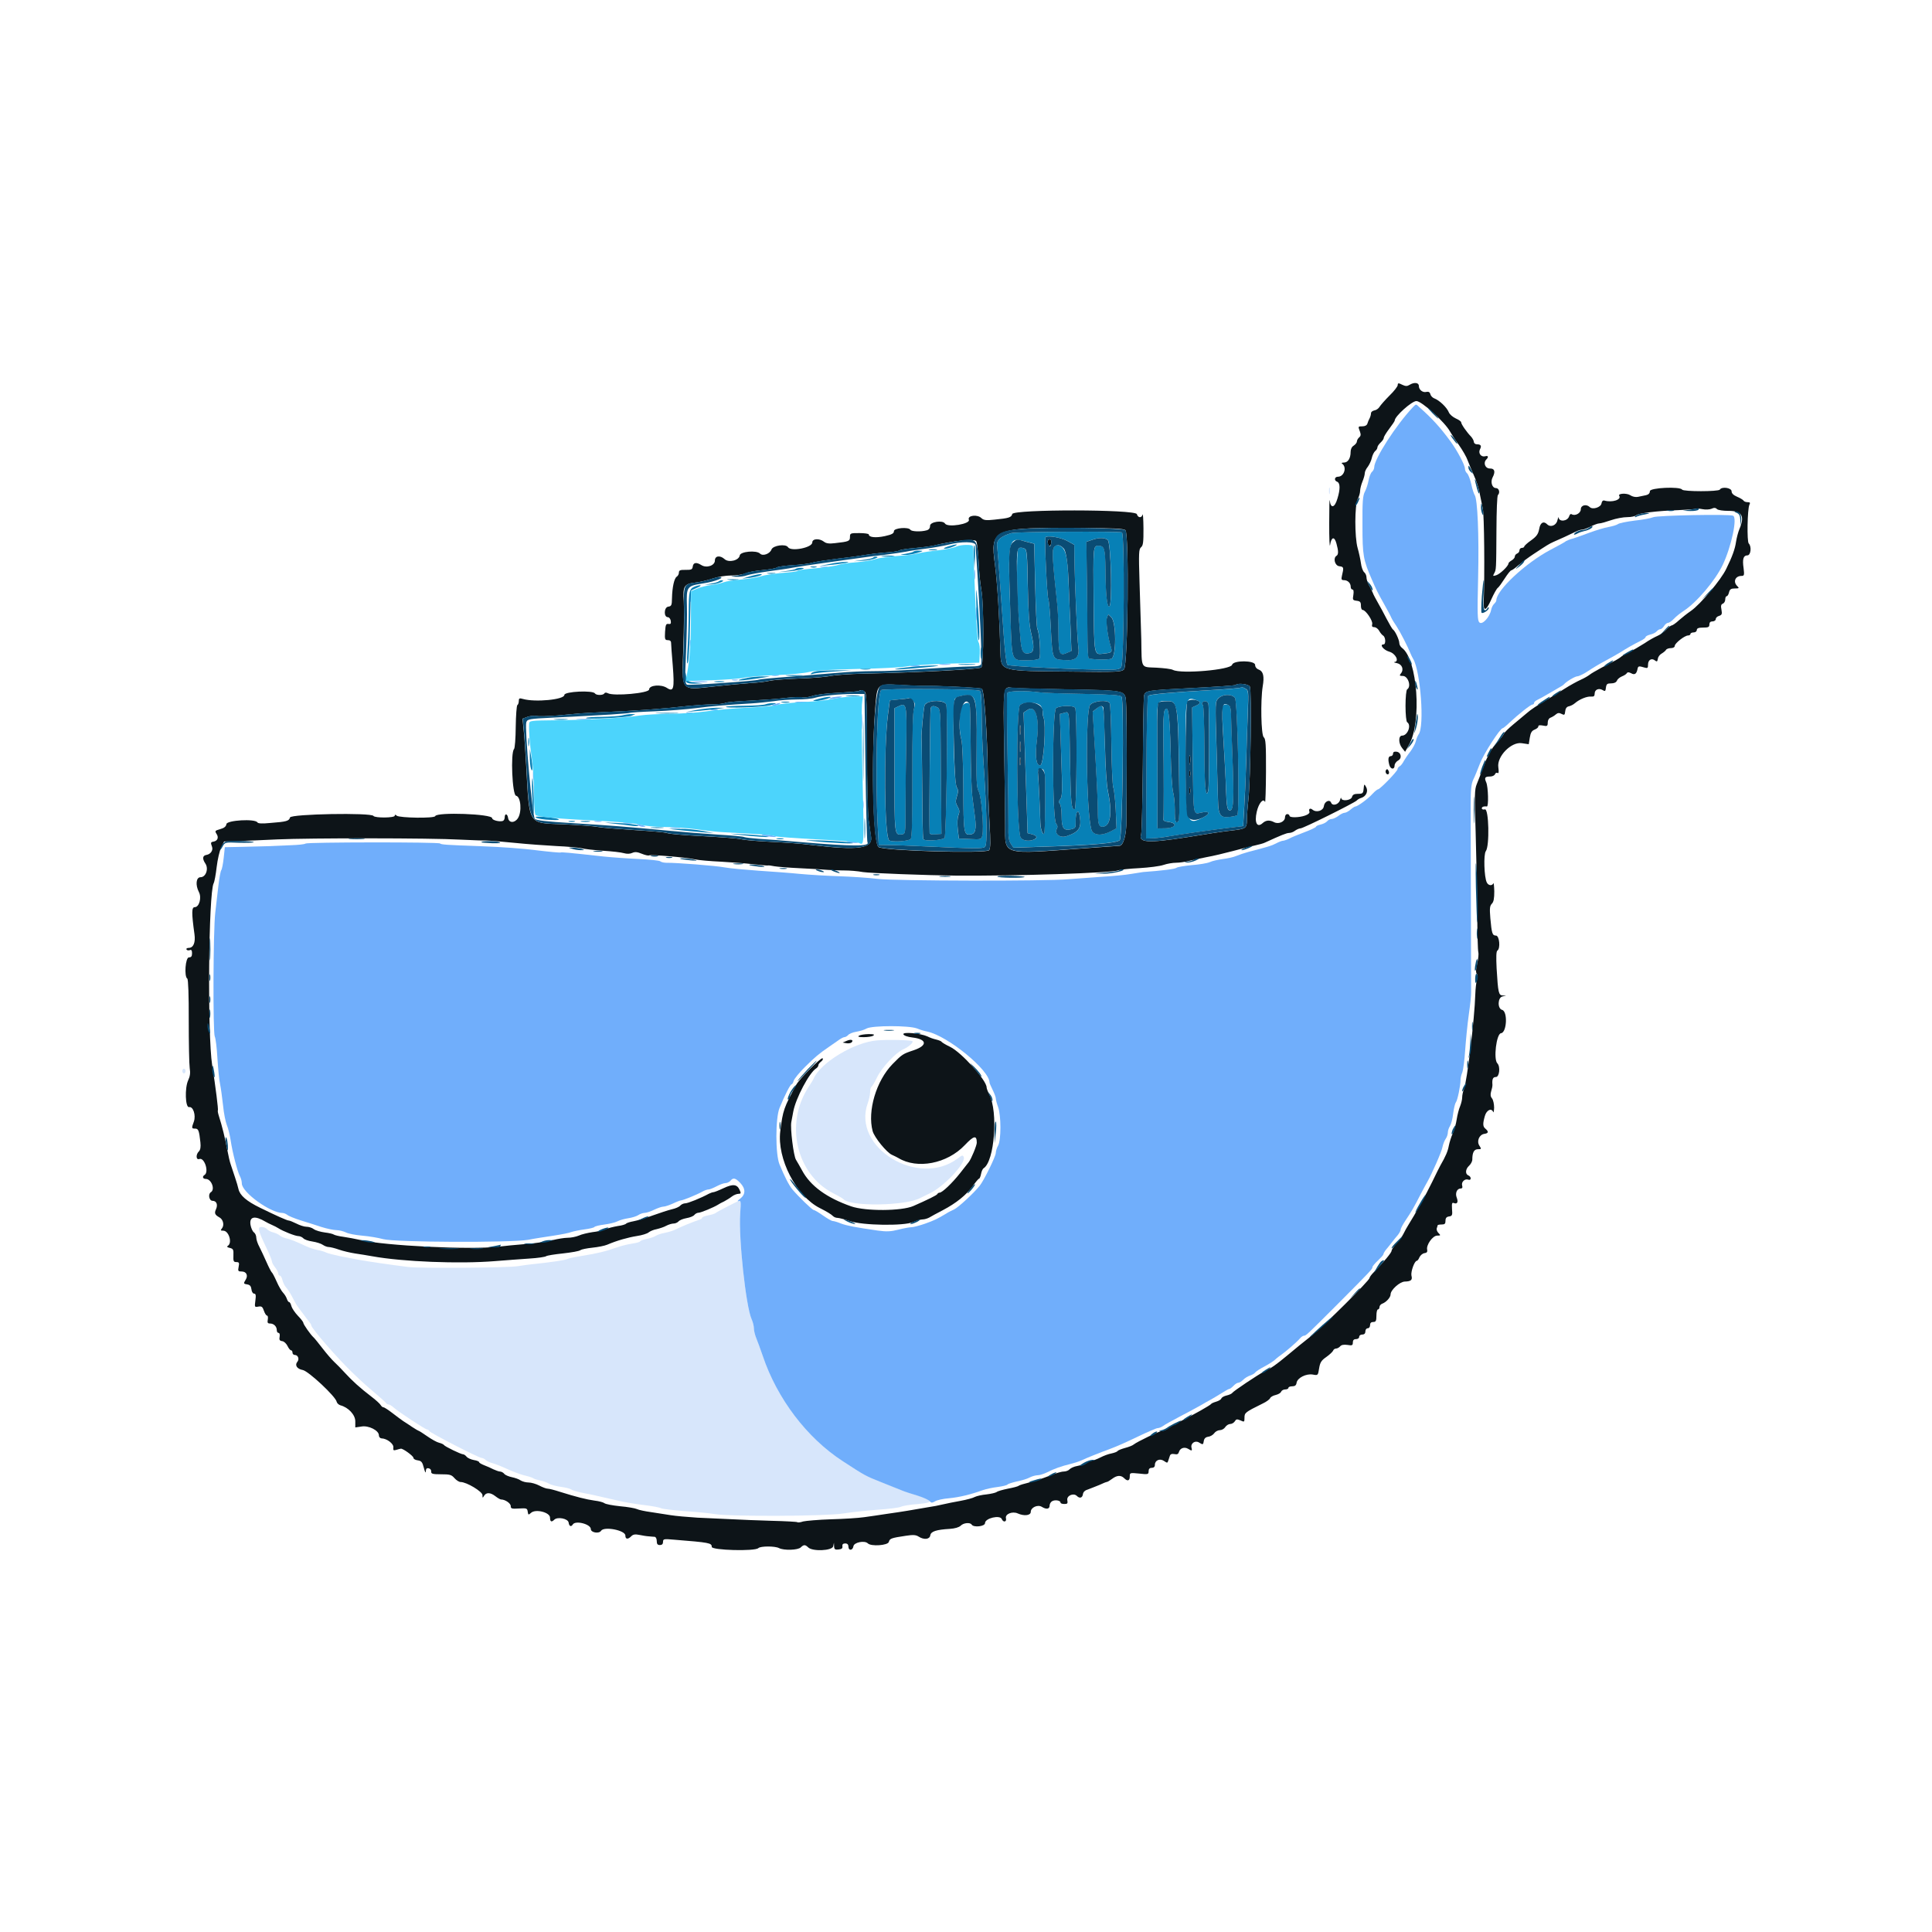 <?xml version="1.0" encoding="utf-8"?>
<!-- Generator: Adobe Illustrator 16.0.0, SVG Export Plug-In . SVG Version: 6.00 Build 0)  -->
<!DOCTYPE svg PUBLIC "-//W3C//DTD SVG 1.1//EN" "http://www.w3.org/Graphics/SVG/1.1/DTD/svg11.dtd">
<svg version="1.1" id="图层_1" xmlns="http://www.w3.org/2000/svg" xmlns:xlink="http://www.w3.org/1999/xlink" x="0px" y="0px"
	 width="24px" height="24px" viewBox="-309.5 392.5 24 24" enable-background="new -309.5 392.5 24 24" xml:space="preserve">
<g>
	<path fill="#D7E6FB" d="M-292.991,398.597c0,0.036,0.005,0.054,0.01,0.034c0.004-0.019,0.004-0.05,0-0.068
		C-292.986,398.543-292.991,398.56-292.991,398.597 M-298.603,405.424c-0.284,0.022-0.702,0.275-0.79,0.475
		c-0.005,0.013-0.035,0.062-0.066,0.109c-0.294,0.453-0.148,1.079,0.306,1.313c0.067,0.034,0.125,0.068,0.13,0.075
		c0.08,0.095,0.776,0.085,0.957-0.015c0.027-0.014,0.07-0.035,0.097-0.048c0.176-0.073,0.471-0.381,0.441-0.459
		c-0.011-0.028-0.02-0.026-0.075,0.017c-0.491,0.368-1.316-0.137-1.118-0.685c0.017-0.047,0.03-0.11,0.03-0.141
		s0.008-0.06,0.018-0.065c0.009-0.006,0.04-0.058,0.068-0.117c0.062-0.126,0.234-0.309,0.326-0.348
		c0.063-0.027,0.13-0.086,0.114-0.101C-298.185,405.42-298.461,405.412-298.603,405.424 M-307.235,405.804
		c0,0.017,0.009,0.03,0.02,0.03c0.011,0,0.02-0.014,0.02-0.03c0-0.015-0.009-0.028-0.02-0.028
		C-307.226,405.775-307.235,405.789-307.235,405.804 M-300.457,407.484c-0.075,0.038-0.145,0.076-0.155,0.086
		c-0.011,0.008-0.053,0.021-0.093,0.028c-0.04,0.008-0.073,0.021-0.073,0.03s-0.02,0.022-0.044,0.027
		c-0.053,0.017-0.221,0.084-0.288,0.119c-0.027,0.014-0.084,0.031-0.127,0.04c-0.043,0.007-0.095,0.024-0.117,0.038
		c-0.021,0.015-0.072,0.03-0.112,0.038c-0.041,0.009-0.078,0.021-0.083,0.031c-0.005,0.009-0.051,0.021-0.102,0.028
		c-0.051,0.008-0.137,0.029-0.19,0.048c-0.132,0.047-0.244,0.075-0.431,0.104c-0.087,0.014-0.167,0.031-0.18,0.039
		c-0.019,0.013-0.217,0.042-0.423,0.063c-0.032,0.003-0.12,0.014-0.195,0.026c-0.143,0.021-1.212,0.028-1.359,0.01
		c-0.217-0.027-0.522-0.072-0.611-0.089l-0.236-0.045c-0.076-0.016-0.155-0.036-0.176-0.047c-0.02-0.01-0.067-0.025-0.104-0.03
		c-0.038-0.008-0.099-0.027-0.137-0.045c-0.143-0.066-0.188-0.084-0.244-0.098c-0.032-0.006-0.072-0.023-0.087-0.037
		c-0.016-0.015-0.054-0.031-0.083-0.039c-0.029-0.006-0.063-0.026-0.076-0.04c-0.012-0.015-0.043-0.027-0.068-0.027
		c-0.054,0-0.044,0.04,0.063,0.265c0.037,0.077,0.066,0.151,0.066,0.164s0.018,0.046,0.039,0.072c0.022,0.029,0.04,0.063,0.04,0.076
		c0,0.017,0.008,0.027,0.019,0.027s0.025,0.024,0.032,0.054c0.007,0.03,0.025,0.069,0.042,0.088
		c0.031,0.036,0.063,0.086,0.105,0.171c0.014,0.027,0.032,0.058,0.04,0.067c0.008,0.013,0.041,0.055,0.073,0.098
		c0.025,0.035,0.051,0.069,0.078,0.103c0.011,0.013,0.02,0.028,0.02,0.036c0,0.036,0.333,0.419,0.524,0.6
		c0.131,0.125,0.162,0.152,0.287,0.258c0.063,0.053,0.118,0.104,0.122,0.112c0.004,0.007,0.017,0.014,0.028,0.014
		c0.012,0,0.04,0.016,0.062,0.037c0.06,0.054,0.395,0.274,0.417,0.274c0.011,0,0.022,0.008,0.026,0.018
		c0.008,0.023,0.616,0.335,0.651,0.335c0.014,0,0.037,0.012,0.051,0.026c0.014,0.014,0.052,0.031,0.084,0.039
		c0.033,0.009,0.113,0.04,0.179,0.071s0.163,0.067,0.214,0.08c0.052,0.012,0.103,0.028,0.114,0.037
		c0.011,0.008,0.05,0.02,0.087,0.028c0.038,0.007,0.086,0.025,0.108,0.039c0.022,0.014,0.088,0.031,0.146,0.039
		c0.059,0.007,0.118,0.023,0.131,0.033c0.014,0.012,0.084,0.031,0.156,0.045c0.073,0.014,0.176,0.035,0.229,0.049l0.215,0.049
		c0.064,0.015,0.2,0.038,0.301,0.05c0.102,0.012,0.198,0.03,0.214,0.04c0.017,0.009,0.149,0.024,0.294,0.036
		c0.144,0.009,0.311,0.026,0.37,0.036c0.184,0.033,1.384,0.028,1.599-0.007c0.101-0.017,0.294-0.036,0.43-0.047
		c0.136-0.009,0.264-0.025,0.286-0.036c0.021-0.012,0.115-0.027,0.208-0.034c0.202-0.017,0.201-0.044-0.003-0.107
		c-0.072-0.021-0.16-0.051-0.198-0.066c-0.038-0.015-0.151-0.061-0.252-0.101c-0.194-0.077-0.202-0.081-0.479-0.262
		c-0.443-0.288-0.813-0.773-0.992-1.307c-0.028-0.08-0.063-0.179-0.08-0.219c-0.017-0.04-0.03-0.097-0.03-0.125
		c0-0.027-0.013-0.079-0.028-0.111c-0.071-0.155-0.163-1.006-0.142-1.31c0.007-0.091,0.006-0.167-0.002-0.167
		C-300.313,407.413-300.381,407.445-300.457,407.484"/>
	<path fill="#70AEFB" d="M-291.948,397.558c-0.209,0.221-0.481,0.643-0.481,0.747c0,0.02-0.013,0.044-0.029,0.058
		c-0.014,0.012-0.033,0.06-0.041,0.104c-0.008,0.044-0.028,0.107-0.045,0.139c-0.027,0.049-0.033,0.123-0.031,0.421
		c0,0.374,0.01,0.427,0.116,0.671c0.055,0.128,0.073,0.163,0.146,0.294c0.042,0.076,0.086,0.154,0.095,0.178
		c0.009,0.022,0.041,0.073,0.069,0.114c0.043,0.065,0.138,0.25,0.175,0.343c0.006,0.015,0.019,0.041,0.029,0.058
		c0.092,0.154,0.143,0.844,0.067,0.938c-0.012,0.017-0.027,0.054-0.034,0.085c-0.008,0.033-0.04,0.09-0.068,0.128
		c-0.031,0.038-0.066,0.091-0.081,0.117c-0.013,0.027-0.036,0.057-0.05,0.065c-0.016,0.008-0.028,0.024-0.028,0.036
		c0,0.026-0.216,0.249-0.242,0.251c-0.009,0-0.041,0.026-0.069,0.056c-0.053,0.061-0.186,0.158-0.214,0.158
		c-0.007,0-0.036,0.018-0.06,0.039c-0.025,0.021-0.057,0.039-0.074,0.039c-0.014,0-0.05,0.017-0.077,0.039
		c-0.028,0.021-0.066,0.038-0.083,0.038c-0.019,0-0.044,0.013-0.057,0.029c-0.013,0.015-0.049,0.033-0.08,0.04
		c-0.032,0.006-0.057,0.02-0.057,0.027s-0.064,0.039-0.143,0.068c-0.078,0.029-0.166,0.065-0.195,0.082
		c-0.031,0.015-0.066,0.025-0.079,0.025c-0.013,0.002-0.05,0.016-0.081,0.033c-0.055,0.029-0.098,0.041-0.343,0.105
		c-0.048,0.013-0.114,0.035-0.15,0.05c-0.033,0.015-0.108,0.031-0.165,0.038c-0.057,0.008-0.131,0.023-0.162,0.038
		c-0.034,0.015-0.134,0.031-0.226,0.038c-0.091,0.009-0.176,0.023-0.189,0.033c-0.019,0.016-0.183,0.036-0.416,0.053
		c-0.016,0.003-0.082,0.012-0.146,0.023c-0.064,0.012-0.231,0.028-0.37,0.036c-0.139,0.01-0.324,0.024-0.41,0.03
		c-0.28,0.026-2.145,0.022-2.371-0.004c-0.112-0.014-0.327-0.028-0.478-0.033c-0.15-0.005-0.37-0.018-0.488-0.029
		c-0.117-0.012-0.35-0.029-0.517-0.04c-0.166-0.012-0.355-0.029-0.419-0.041c-0.111-0.021-0.599-0.059-0.719-0.057
		c-0.03,0-0.066-0.007-0.078-0.018s-0.132-0.022-0.266-0.029c-0.133-0.006-0.332-0.02-0.438-0.031
		c-0.442-0.049-0.524-0.056-0.535-0.05c-0.006,0.004-0.139-0.008-0.294-0.027c-0.155-0.021-0.458-0.043-0.673-0.05
		c-0.47-0.017-0.514-0.021-0.53-0.035c-0.017-0.019-1.654-0.017-1.672,0.001c-0.007,0.009-0.094,0.018-0.193,0.021
		c-0.098,0.005-0.227,0.01-0.286,0.012s-0.201,0.006-0.315,0.008l-0.208,0.004l-0.014,0.132c-0.008,0.073-0.021,0.141-0.03,0.153
		c-0.009,0.01-0.025,0.099-0.036,0.193c-0.012,0.096-0.029,0.247-0.039,0.336c-0.026,0.22-0.03,1.493-0.006,1.538
		c0.011,0.021,0.026,0.144,0.033,0.271c0.008,0.129,0.022,0.274,0.033,0.321c0.01,0.048,0.026,0.167,0.037,0.265
		c0.009,0.096,0.031,0.204,0.047,0.243c0.016,0.037,0.038,0.126,0.048,0.194c0.022,0.147,0.083,0.384,0.115,0.443
		c0.013,0.024,0.023,0.062,0.023,0.088c0,0.11,0.355,0.367,0.506,0.367c0.014,0,0.041,0.01,0.058,0.023
		c0.017,0.015,0.092,0.045,0.167,0.069c0.075,0.023,0.192,0.06,0.258,0.082c0.067,0.021,0.151,0.039,0.186,0.039
		c0.034,0,0.087,0.014,0.117,0.028c0.03,0.017,0.123,0.034,0.205,0.041c0.083,0.007,0.199,0.026,0.258,0.043
		c0.143,0.04,1.589,0.046,1.805,0.008c0.076-0.016,0.215-0.036,0.312-0.051s0.197-0.034,0.224-0.046
		c0.027-0.009,0.1-0.024,0.161-0.032c0.062-0.008,0.117-0.021,0.123-0.03c0.006-0.009,0.061-0.022,0.122-0.03
		s0.135-0.025,0.164-0.04c0.028-0.015,0.089-0.032,0.137-0.039c0.046-0.007,0.103-0.025,0.123-0.039
		c0.021-0.015,0.057-0.026,0.078-0.027c0.022,0,0.075-0.018,0.118-0.039c0.042-0.02,0.095-0.039,0.116-0.039
		s0.074-0.019,0.117-0.038c0.043-0.021,0.088-0.038,0.1-0.039c0.025-0.001,0.19-0.067,0.264-0.108
		c0.028-0.017,0.063-0.028,0.079-0.028c0.014,0,0.059-0.018,0.099-0.039s0.089-0.04,0.11-0.04c0.02,0,0.048-0.013,0.061-0.027
		c0.035-0.044,0.064-0.038,0.123,0.024c0.069,0.072,0.069,0.144-0.001,0.197c-0.029,0.022-0.039,0.034-0.02,0.03
		c0.03-0.013,0.032,0.003,0.021,0.156c-0.021,0.304,0.071,1.154,0.142,1.311c0.015,0.032,0.028,0.084,0.028,0.111
		c0,0.028,0.013,0.085,0.03,0.125c0.017,0.04,0.052,0.139,0.08,0.219c0.179,0.533,0.549,1.019,0.992,1.307
		c0.277,0.181,0.285,0.185,0.479,0.262c0.101,0.04,0.215,0.086,0.252,0.101c0.038,0.016,0.126,0.045,0.198,0.066
		c0.071,0.022,0.14,0.052,0.153,0.069c0.02,0.023,0.029,0.023,0.065,0.003c0.023-0.016,0.102-0.033,0.175-0.039
		c0.125-0.012,0.267-0.045,0.423-0.102c0.038-0.013,0.12-0.031,0.181-0.038c0.062-0.008,0.116-0.022,0.122-0.03
		c0.005-0.009,0.059-0.025,0.117-0.039c0.058-0.011,0.132-0.033,0.161-0.05c0.029-0.015,0.074-0.027,0.098-0.027
		c0.025,0,0.077-0.017,0.116-0.036c0.086-0.044,0.179-0.077,0.287-0.103c0.042-0.01,0.105-0.03,0.137-0.044
		c0.07-0.033,0.212-0.09,0.371-0.149c0.064-0.023,0.214-0.09,0.333-0.148c0.119-0.057,0.23-0.105,0.244-0.105
		c0.017,0,0.047-0.011,0.069-0.027c0.022-0.017,0.119-0.07,0.214-0.12c0.095-0.05,0.208-0.11,0.251-0.135
		c0.043-0.026,0.1-0.058,0.127-0.072c0.026-0.014,0.085-0.05,0.131-0.078c0.045-0.029,0.09-0.055,0.1-0.055
		c0.008,0,0.032-0.018,0.051-0.038c0.02-0.021,0.046-0.039,0.061-0.039c0.015,0,0.041-0.018,0.061-0.037
		c0.019-0.02,0.056-0.043,0.083-0.052c0.027-0.008,0.058-0.026,0.067-0.04c0.012-0.014,0.062-0.046,0.112-0.072
		c0.051-0.027,0.105-0.062,0.121-0.075c0.016-0.015,0.051-0.045,0.082-0.066c0.066-0.047,0.2-0.162,0.24-0.209
		c0.017-0.02,0.038-0.033,0.048-0.033c0.028,0,0.045-0.018,0.429-0.402c0.412-0.414,0.423-0.427,0.423-0.45
		c0-0.011,0.031-0.048,0.067-0.081c0.038-0.036,0.069-0.07,0.069-0.078c0-0.01,0.015-0.036,0.033-0.059
		c0.02-0.022,0.053-0.065,0.074-0.092c0.024-0.031,0.048-0.061,0.074-0.091c0.018-0.023,0.034-0.053,0.034-0.066
		c0-0.015,0.029-0.067,0.063-0.118c0.07-0.104,0.101-0.156,0.189-0.329c0.033-0.063,0.069-0.129,0.079-0.146
		c0.056-0.098,0.179-0.376,0.188-0.432c0.007-0.036,0.026-0.082,0.041-0.104c0.015-0.021,0.026-0.057,0.026-0.079
		c0-0.021,0.012-0.056,0.026-0.077c0.014-0.022,0.033-0.091,0.04-0.156c0.008-0.064,0.023-0.127,0.034-0.14
		c0.02-0.025,0.057-0.206,0.057-0.273c0-0.024,0.009-0.069,0.022-0.098c0.012-0.031,0.028-0.155,0.036-0.278
		c0.009-0.124,0.028-0.321,0.045-0.44c0.017-0.117,0.031-0.244,0.029-0.282c0-0.063-0.005-1.716-0.006-2.304
		c0-0.206,0.007-0.279,0.032-0.332c0.018-0.035,0.056-0.129,0.084-0.202c0.046-0.121,0.251-0.438,0.282-0.438
		c0.007,0,0.043-0.029,0.08-0.065c0.115-0.108,0.268-0.229,0.289-0.229c0.012,0,0.021-0.009,0.021-0.02
		c0-0.012,0.02-0.029,0.045-0.04c0.024-0.011,0.078-0.041,0.121-0.067c0.043-0.025,0.105-0.062,0.136-0.079
		c0.034-0.019,0.064-0.037,0.069-0.045c0.027-0.033,0.138-0.1,0.168-0.1c0.018,0,0.077-0.029,0.132-0.065
		c0.055-0.037,0.152-0.095,0.217-0.129s0.143-0.08,0.176-0.099c0.085-0.055,0.186-0.111,0.257-0.146
		c0.036-0.017,0.064-0.038,0.064-0.048c0-0.009,0.026-0.023,0.057-0.031c0.031-0.006,0.067-0.024,0.081-0.04
		c0.012-0.014,0.033-0.027,0.045-0.027c0.012,0,0.034-0.018,0.046-0.039c0.014-0.022,0.037-0.04,0.05-0.04
		c0.014,0,0.047-0.022,0.074-0.051s0.079-0.07,0.117-0.095c0.162-0.103,0.396-0.379,0.489-0.575c0.108-0.229,0.185-0.59,0.127-0.61
		c-0.055-0.021-0.938-0.004-0.991,0.019c-0.029,0.013-0.133,0.032-0.231,0.042c-0.1,0.013-0.191,0.031-0.206,0.043
		c-0.015,0.011-0.068,0.028-0.121,0.037c-0.053,0.01-0.155,0.041-0.231,0.069c-0.075,0.028-0.167,0.061-0.205,0.073
		c-0.038,0.009-0.076,0.025-0.088,0.032c-0.01,0.011-0.098,0.058-0.196,0.11c-0.31,0.164-0.671,0.502-0.671,0.627
		c0,0.012-0.013,0.03-0.027,0.043c-0.016,0.014-0.032,0.047-0.038,0.077c-0.018,0.089-0.108,0.187-0.144,0.155
		c-0.026-0.021-0.028-0.096-0.017-0.563c0.012-0.521-0.007-0.971-0.043-1.021c-0.009-0.013-0.029-0.071-0.042-0.134
		c-0.013-0.06-0.037-0.12-0.051-0.134c-0.016-0.013-0.028-0.039-0.028-0.059c0-0.045-0.094-0.223-0.18-0.34
		c-0.13-0.178-0.235-0.291-0.392-0.429C-291.911,397.517-291.908,397.517-291.948,397.558 M-299.3,399.547
		c0.024,0.005,0.059,0.005,0.078-0.002c0.018-0.004-0.001-0.006-0.044-0.006C-299.309,399.539-299.325,399.542-299.3,399.547
		 M-297.398,399.642c0.001,0.052,0.004,0.072,0.009,0.042c0.004-0.029,0.004-0.073,0-0.098
		C-297.395,399.563-297.398,399.586-297.398,399.642 M-300.929,399.933c0,0.044,0.004,0.059,0.009,0.035
		c0.004-0.024,0.004-0.061,0-0.079C-300.926,399.87-300.929,399.89-300.929,399.933 M-297.377,400.127
		c0,0.075,0.003,0.104,0.008,0.064c0.004-0.041,0.004-0.103,0-0.137C-297.375,400.02-297.378,400.053-297.377,400.127
		 M-300.929,400.498c0,0.043,0.004,0.058,0.009,0.034c0.004-0.025,0.004-0.059,0-0.077
		C-300.926,400.436-300.929,400.455-300.929,400.498 M-297.818,400.757c0.035,0.004,0.088,0.003,0.117,0
		c0.029-0.005,0.001-0.009-0.063-0.009S-297.853,400.753-297.818,400.757 M-298.178,400.777c0.029,0.003,0.074,0.003,0.097-0.002
		c0.024-0.005,0-0.009-0.054-0.009S-298.208,400.771-298.178,400.777 M-299.905,400.894c0.024,0.005,0.059,0.003,0.078-0.002
		c0.018-0.005-0.001-0.008-0.044-0.008S-299.929,400.889-299.905,400.894 M-300.403,400.95c0.019,0.005,0.049,0.005,0.069,0
		c0.018-0.005,0.002-0.008-0.035-0.008C-300.406,400.942-300.422,400.945-300.403,400.95 M-300.88,400.972
		c0.045,0.004,0.116,0.004,0.156,0c0.04-0.005,0.002-0.009-0.083-0.009C-300.893,400.963-300.926,400.967-300.88,400.972
		 M-299.188,401.172c-0.026,0.013-0.01,0.015,0.049,0.006c0.049-0.006,0.091-0.015,0.096-0.019
		C-299.027,401.145-299.151,401.155-299.188,401.172 M-299.613,401.225c0.035,0.005,0.096,0.005,0.137,0
		c0.041-0.004,0.012-0.008-0.063-0.008C-299.614,401.217-299.648,401.22-299.613,401.225 M-299.88,401.249
		c-0.041,0.014-0.042,0.017-0.01,0.018c0.021,0,0.052-0.006,0.068-0.018C-299.788,401.227-299.813,401.227-299.88,401.249
		 M-300.666,401.321c0.024,0.005,0.059,0.005,0.078,0c0.018-0.005-0.001-0.009-0.044-0.009S-300.69,401.316-300.666,401.321
		 M-298.801,401.465c0,0.091,0.003,0.129,0.008,0.082c0.004-0.045,0.004-0.12,0-0.165S-298.801,401.373-298.801,401.465
		 M-300.968,401.36c0.019,0.005,0.05,0.005,0.068,0c0.019-0.005,0.003-0.009-0.034-0.009
		C-300.972,401.352-300.987,401.355-300.968,401.36 M-302.323,401.438c0.045,0.005,0.115,0.005,0.155,0
		c0.04-0.003,0.002-0.007-0.083-0.007S-302.37,401.436-302.323,401.438 M-302.879,402.136c0,0.056,0.004,0.074,0.009,0.046
		c0.004-0.03,0.004-0.074,0-0.098C-302.875,402.059-302.88,402.084-302.879,402.136 M-298.784,402.498
		c0,0.048,0.004,0.067,0.009,0.043c0.004-0.028,0.004-0.058,0-0.087C-298.779,402.43-298.784,402.449-298.784,402.498
		 M-302.109,402.707c0.024,0.004,0.06,0.004,0.078,0c0.019-0.005-0.001-0.009-0.044-0.009
		C-302.119,402.698-302.134,402.702-302.109,402.707 M-301.749,402.727c0.03,0.005,0.074,0.005,0.097,0
		c0.025-0.005,0-0.01-0.053-0.01C-301.758,402.719-301.778,402.722-301.749,402.727 M-301.578,402.751
		c0.016,0.011,0.045,0.02,0.066,0.02c0.05,0,0.034-0.01-0.038-0.027C-301.591,402.734-301.6,402.736-301.578,402.751
		 M-301.164,402.785c0.036,0.003,0.071,0.003,0.107,0c0.029-0.005,0.005-0.008-0.054-0.008
		C-301.169,402.777-301.193,402.78-301.164,402.785 M-300.035,402.876c0.005,0.003,0.052,0.012,0.106,0.018
		c0.063,0.007,0.083,0.005,0.058-0.005C-299.909,402.872-300.052,402.86-300.035,402.876 M-298.983,402.954
		c0,0.004,0.034,0.011,0.076,0.016c0.042,0.004,0.072,0,0.067-0.008C-298.85,402.945-298.983,402.939-298.983,402.954
		 M-298.111,405.275c0.04,0.017,0.099,0.034,0.132,0.04c0.254,0.055,0.771,0.479,0.771,0.632c0,0.009,0.018,0.049,0.039,0.092
		c0.021,0.042,0.039,0.09,0.039,0.105c0,0.017,0.013,0.065,0.029,0.109c0.038,0.104,0.038,0.412,0,0.477
		c-0.016,0.028-0.028,0.068-0.029,0.092c0,0.043-0.148,0.344-0.2,0.408c-0.07,0.089-0.266,0.27-0.318,0.294
		c-0.032,0.015-0.076,0.036-0.097,0.051c-0.115,0.069-0.147,0.084-0.264,0.126c-0.069,0.024-0.146,0.044-0.169,0.044
		c-0.023,0-0.096,0.013-0.161,0.03c-0.096,0.024-0.146,0.027-0.26,0.011c-0.278-0.04-0.377-0.059-0.454-0.087
		c-0.042-0.018-0.089-0.031-0.102-0.031c-0.014,0-0.068-0.031-0.122-0.069c-0.053-0.038-0.105-0.068-0.115-0.068
		c-0.018,0-0.188-0.165-0.265-0.256c-0.04-0.048-0.096-0.156-0.159-0.309c-0.053-0.126-0.052-0.578,0-0.703
		c0.067-0.164,0.134-0.293,0.149-0.293c0.008,0,0.02-0.019,0.026-0.043s0.071-0.104,0.144-0.176
		c0.121-0.119,0.169-0.161,0.298-0.249c0.023-0.016,0.07-0.049,0.104-0.072c0.033-0.025,0.071-0.046,0.083-0.046
		c0.013,0,0.034-0.011,0.047-0.025c0.013-0.017,0.058-0.035,0.101-0.042s0.102-0.024,0.13-0.041
		C-298.661,405.238-298.212,405.238-298.111,405.275"/>
	<path fill="#0D1418" d="M-292.137,397.284c0,0.016-0.046,0.076-0.102,0.13c-0.056,0.056-0.112,0.12-0.124,0.14
		c-0.012,0.021-0.041,0.041-0.063,0.044c-0.024,0.005-0.043,0.019-0.043,0.036c0,0.014-0.007,0.043-0.017,0.062
		c-0.012,0.021-0.021,0.045-0.028,0.067c-0.007,0.021-0.031,0.033-0.061,0.033c-0.056,0-0.056,0-0.031,0.066
		c0.013,0.035,0.011,0.055-0.01,0.071c-0.015,0.014-0.028,0.036-0.028,0.051s-0.018,0.037-0.04,0.052
		c-0.024,0.014-0.038,0.045-0.038,0.078c0,0.079-0.033,0.132-0.083,0.132c-0.025,0-0.035,0.006-0.023,0.014
		c0.063,0.043,0.025,0.162-0.051,0.162c-0.045,0-0.051,0.049-0.009,0.063c0.037,0.016,0.038,0.093,0.002,0.209
		c-0.033,0.114-0.083,0.128-0.095,0.025c-0.004-0.04-0.007,0.083-0.007,0.277c-0.001,0.192,0.005,0.316,0.011,0.274
		c0.016-0.103,0.054-0.11,0.079-0.018c0.026,0.093,0.026,0.137,0.001,0.152c-0.046,0.029-0.021,0.124,0.035,0.13
		c0.055,0.007,0.057,0.014,0.032,0.119c-0.01,0.044-0.006,0.054,0.025,0.054c0.046,0,0.084,0.035,0.084,0.082
		c0,0.019,0.009,0.034,0.021,0.034c0.014,0,0.019,0.023,0.012,0.068c-0.011,0.061-0.007,0.066,0.041,0.072
		c0.043,0.005,0.053,0.016,0.053,0.06c-0.001,0.029,0.009,0.054,0.021,0.054c0.038,0,0.13,0.136,0.119,0.176
		c-0.007,0.028,0,0.038,0.026,0.038c0.021,0,0.047,0.021,0.06,0.044c0.013,0.025,0.036,0.052,0.05,0.061
		c0.031,0.018,0.036,0.109,0.005,0.109c-0.055,0,0,0.07,0.07,0.09c0.08,0.022,0.13,0.123,0.065,0.129
		c-0.015,0.001,0,0.008,0.032,0.014c0.065,0.014,0.089,0.081,0.047,0.13c-0.019,0.024-0.015,0.029,0.026,0.029
		c0.065,0,0.108,0.132,0.054,0.166c-0.012,0.006-0.021,0.099-0.021,0.205c0,0.107,0.009,0.198,0.021,0.204
		c0.055,0.035,0.006,0.166-0.063,0.166c-0.048,0-0.047,0.098,0.001,0.156l0.036,0.045l0.048-0.086
		c0.162-0.282,0.106-1.062-0.086-1.204c-0.019-0.014-0.034-0.041-0.034-0.06c0-0.039-0.052-0.152-0.078-0.168
		c-0.01-0.006-0.044-0.066-0.079-0.132c-0.034-0.066-0.083-0.158-0.108-0.2c-0.025-0.044-0.056-0.1-0.065-0.126
		c-0.015-0.035-0.032-0.069-0.05-0.101c-0.016-0.028-0.028-0.069-0.028-0.091s-0.013-0.05-0.028-0.062
		c-0.017-0.014-0.035-0.064-0.041-0.114c-0.007-0.05-0.026-0.136-0.041-0.188c-0.038-0.134-0.038-0.534,0.002-0.608
		c0.016-0.031,0.029-0.076,0.029-0.102c0-0.023,0.013-0.076,0.029-0.115c0.016-0.037,0.029-0.085,0.029-0.104
		s0.017-0.055,0.037-0.079c0.019-0.026,0.043-0.075,0.05-0.109c0.007-0.033,0.026-0.072,0.041-0.086
		c0.017-0.012,0.029-0.034,0.029-0.047s0.018-0.039,0.04-0.06c0.021-0.019,0.039-0.045,0.039-0.058c0-0.014,0.031-0.064,0.068-0.113
		c0.037-0.049,0.068-0.094,0.068-0.102c0-0.052,0.212-0.242,0.269-0.242c0.065-0.001,0.356,0.263,0.419,0.38
		c0.013,0.024,0.062,0.1,0.109,0.165c0.046,0.066,0.096,0.152,0.109,0.192c0.015,0.038,0.049,0.123,0.078,0.188
		c0.03,0.064,0.061,0.16,0.07,0.215c0.01,0.053,0.029,0.14,0.04,0.195c0.018,0.078,0.025,0.816,0.011,1.168
		c-0.004,0.117,0.032,0.104,0.095-0.04c0.031-0.069,0.067-0.133,0.079-0.141c0.012-0.007,0.05-0.06,0.086-0.116
		c0.036-0.056,0.073-0.103,0.083-0.103c0.008,0,0.049-0.028,0.088-0.063c0.041-0.034,0.126-0.099,0.191-0.141
		c0.167-0.11,0.189-0.124,0.244-0.149c0.027-0.012,0.089-0.039,0.137-0.061s0.092-0.043,0.139-0.066
		c0.029-0.015,0.065-0.026,0.083-0.026c0.017,0,0.063-0.018,0.104-0.038c0.041-0.021,0.088-0.039,0.107-0.039
		c0.02,0,0.085-0.019,0.146-0.04s0.151-0.038,0.201-0.038c0.049,0,0.099-0.011,0.111-0.022c0.027-0.027,0.258-0.056,0.527-0.065
		c0.109-0.005,0.206-0.012,0.214-0.017c0.009-0.005,0.046-0.002,0.083,0.005c0.038,0.008,0.088,0.005,0.112-0.005
		c0.031-0.015,0.052-0.014,0.068,0.004c0.013,0.013,0.076,0.022,0.142,0.022c0.168,0,0.206,0.062,0.138,0.224
		c-0.016,0.036-0.035,0.109-0.043,0.16c-0.012,0.087-0.046,0.183-0.122,0.337c-0.063,0.134-0.323,0.443-0.44,0.523
		c-0.051,0.035-0.1,0.075-0.147,0.115c-0.038,0.036-0.08,0.064-0.09,0.064s-0.042,0.024-0.068,0.052
		c-0.026,0.027-0.074,0.063-0.107,0.077c-0.033,0.014-0.107,0.054-0.163,0.093c-0.056,0.036-0.144,0.087-0.194,0.112
		s-0.095,0.051-0.1,0.058c-0.006,0.006-0.033,0.024-0.062,0.04l-0.176,0.092c-0.067,0.036-0.136,0.076-0.153,0.091
		c-0.017,0.013-0.064,0.041-0.107,0.06s-0.136,0.07-0.205,0.114c-0.069,0.045-0.146,0.091-0.167,0.104
		c-0.19,0.114-0.242,0.148-0.295,0.194c-0.036,0.03-0.112,0.094-0.17,0.142c-0.059,0.049-0.112,0.101-0.118,0.117
		c-0.006,0.017-0.043,0.063-0.082,0.105s-0.077,0.095-0.088,0.117c-0.009,0.024-0.021,0.047-0.034,0.069
		c-0.01,0.017-0.037,0.083-0.061,0.146c-0.022,0.063-0.047,0.128-0.072,0.189c-0.027,0.064-0.029,0.141-0.014,0.586
		c0.008,0.282,0.018,0.729,0.02,0.994c0.001,0.265,0.007,0.494,0.014,0.509c0.005,0.017,0,0.078-0.014,0.138
		c-0.017,0.071-0.019,0.114-0.006,0.128c0.011,0.011,0.013,0.041,0.002,0.074c-0.008,0.03-0.018,0.112-0.02,0.182
		c-0.009,0.305-0.103,1.087-0.141,1.176c-0.012,0.031-0.022,0.077-0.022,0.104s-0.012,0.076-0.026,0.111
		c-0.016,0.036-0.033,0.107-0.042,0.161c-0.007,0.053-0.03,0.131-0.049,0.175c-0.019,0.042-0.041,0.112-0.049,0.154
		c-0.012,0.067-0.038,0.129-0.105,0.245c-0.009,0.017-0.056,0.108-0.102,0.205c-0.078,0.16-0.209,0.397-0.295,0.533
		c-0.021,0.035-0.043,0.072-0.061,0.11c-0.015,0.032-0.056,0.087-0.089,0.123c-0.033,0.035-0.059,0.076-0.059,0.089
		c0,0.022-0.093,0.135-0.224,0.269c-0.027,0.027-0.05,0.059-0.05,0.069c0,0.03-0.56,0.587-0.717,0.714
		c-0.103,0.08-0.204,0.164-0.305,0.248c-0.147,0.121-0.186,0.149-0.286,0.199c-0.078,0.04-0.385,0.245-0.398,0.267
		c-0.007,0.01-0.038,0.024-0.069,0.031s-0.061,0.023-0.066,0.038c-0.005,0.014-0.034,0.03-0.064,0.039
		c-0.03,0.009-0.06,0.021-0.064,0.03c-0.012,0.016-0.209,0.128-0.372,0.21c-0.06,0.028-0.128,0.068-0.154,0.087
		c-0.025,0.02-0.061,0.035-0.078,0.035c-0.032,0-0.313,0.135-0.358,0.171c-0.013,0.012-0.061,0.03-0.106,0.042
		c-0.044,0.012-0.087,0.029-0.092,0.038c-0.007,0.01-0.04,0.022-0.076,0.03c-0.036,0.006-0.098,0.029-0.14,0.051
		c-0.042,0.021-0.088,0.038-0.103,0.038s-0.045,0.012-0.069,0.027c-0.023,0.016-0.074,0.032-0.114,0.04
		c-0.038,0.006-0.081,0.026-0.095,0.041c-0.012,0.015-0.046,0.028-0.074,0.028s-0.113,0.025-0.188,0.057
		c-0.076,0.03-0.186,0.066-0.244,0.08c-0.059,0.014-0.115,0.031-0.127,0.04c-0.01,0.009-0.071,0.024-0.134,0.036
		c-0.063,0.013-0.125,0.03-0.138,0.041c-0.013,0.01-0.07,0.023-0.127,0.03c-0.056,0.005-0.121,0.02-0.144,0.031
		c-0.023,0.014-0.103,0.035-0.178,0.049s-0.172,0.032-0.215,0.043c-0.042,0.011-0.135,0.029-0.205,0.039
		c-0.07,0.013-0.175,0.029-0.234,0.04c-0.059,0.01-0.177,0.028-0.264,0.04c-0.085,0.014-0.211,0.031-0.28,0.041
		c-0.068,0.01-0.252,0.022-0.41,0.026c-0.157,0.005-0.313,0.019-0.348,0.027c-0.034,0.012-0.066,0.015-0.072,0.009
		c-0.005-0.005-0.148-0.013-0.318-0.017c-0.17-0.005-0.396-0.014-0.504-0.02c-0.107-0.004-0.296-0.014-0.419-0.019
		c-0.123-0.008-0.272-0.021-0.332-0.031c-0.059-0.009-0.169-0.027-0.244-0.038c-0.075-0.01-0.154-0.027-0.176-0.038
		c-0.021-0.01-0.115-0.027-0.209-0.035c-0.094-0.01-0.182-0.026-0.196-0.039c-0.013-0.01-0.067-0.025-0.121-0.031
		c-0.102-0.014-0.231-0.047-0.429-0.109c-0.064-0.021-0.133-0.039-0.151-0.039c-0.02,0-0.067-0.018-0.107-0.039
		c-0.04-0.021-0.1-0.038-0.132-0.038c-0.033,0-0.077-0.012-0.098-0.025c-0.021-0.016-0.071-0.033-0.11-0.041
		c-0.039-0.008-0.082-0.026-0.094-0.041c-0.013-0.017-0.038-0.029-0.053-0.029s-0.052-0.014-0.081-0.027
		c-0.038-0.019-0.076-0.036-0.115-0.051c-0.035-0.014-0.064-0.03-0.064-0.039c0-0.008-0.03-0.021-0.066-0.026
		c-0.037-0.007-0.078-0.026-0.09-0.042c-0.013-0.016-0.032-0.029-0.042-0.029c-0.027,0-0.228-0.097-0.239-0.116
		c-0.005-0.008-0.033-0.021-0.061-0.028c-0.027-0.006-0.093-0.043-0.146-0.08s-0.1-0.067-0.105-0.067
		c-0.004,0-0.042-0.022-0.083-0.049c-0.037-0.025-0.074-0.05-0.111-0.073c-0.021-0.014-0.08-0.058-0.132-0.098
		c-0.052-0.04-0.102-0.073-0.113-0.073s-0.026-0.013-0.035-0.028c-0.009-0.016-0.06-0.063-0.113-0.103
		c-0.141-0.108-0.242-0.199-0.331-0.297c-0.043-0.048-0.104-0.109-0.134-0.137s-0.095-0.103-0.144-0.167
		c-0.049-0.063-0.099-0.126-0.111-0.136c-0.038-0.034-0.128-0.163-0.128-0.182c0-0.01-0.03-0.049-0.067-0.087
		c-0.037-0.039-0.073-0.092-0.081-0.12c-0.007-0.029-0.019-0.05-0.028-0.05c-0.009,0-0.022-0.02-0.028-0.04
		c-0.007-0.022-0.028-0.056-0.046-0.075c-0.018-0.018-0.055-0.08-0.081-0.14c-0.026-0.059-0.054-0.112-0.062-0.116
		c-0.007-0.007-0.037-0.064-0.065-0.128c-0.028-0.063-0.068-0.149-0.088-0.188c-0.021-0.038-0.038-0.09-0.038-0.113
		c0-0.025-0.013-0.055-0.03-0.067c-0.017-0.012-0.035-0.054-0.042-0.093c-0.016-0.104,0.054-0.118,0.188-0.038
		c0.016,0.01,0.051,0.027,0.078,0.039c0.027,0.011,0.062,0.03,0.078,0.04c0.058,0.038,0.213,0.099,0.25,0.099
		c0.021,0,0.048,0.013,0.061,0.026c0.012,0.016,0.063,0.034,0.113,0.041c0.051,0.008,0.109,0.026,0.131,0.042
		c0.022,0.015,0.054,0.027,0.074,0.027c0.018,0,0.076,0.014,0.126,0.032c0.052,0.018,0.142,0.039,0.201,0.048
		c0.06,0.009,0.156,0.024,0.215,0.035c0.378,0.068,1.078,0.096,1.521,0.06c0.134-0.011,0.328-0.025,0.429-0.032
		c0.102-0.006,0.195-0.02,0.207-0.029c0.011-0.009,0.107-0.024,0.212-0.035c0.105-0.012,0.202-0.028,0.215-0.041
		c0.013-0.009,0.079-0.023,0.148-0.03s0.151-0.023,0.184-0.037c0.119-0.051,0.256-0.09,0.369-0.108
		c0.063-0.009,0.129-0.03,0.146-0.045c0.017-0.014,0.062-0.034,0.099-0.04c0.037-0.009,0.092-0.026,0.121-0.043
		c0.029-0.015,0.069-0.027,0.09-0.027c0.02,0,0.047-0.011,0.061-0.026c0.013-0.016,0.056-0.033,0.099-0.041
		c0.042-0.007,0.086-0.024,0.098-0.04c0.013-0.016,0.036-0.027,0.051-0.027c0.029,0,0.19-0.067,0.241-0.099
		c0.016-0.011,0.051-0.03,0.078-0.042c0.027-0.015,0.07-0.04,0.095-0.06c0.026-0.02,0.063-0.034,0.083-0.034
		c0.031,0,0.033-0.007,0.014-0.049c-0.032-0.071-0.083-0.076-0.2-0.021c-0.059,0.028-0.115,0.05-0.127,0.05
		c-0.011,0-0.036,0.01-0.055,0.019c-0.097,0.053-0.26,0.119-0.293,0.119c-0.021,0-0.048,0.013-0.061,0.027
		c-0.013,0.017-0.06,0.037-0.105,0.047c-0.044,0.01-0.152,0.046-0.239,0.077c-0.086,0.032-0.194,0.064-0.239,0.072
		c-0.044,0.008-0.085,0.021-0.092,0.03c-0.005,0.008-0.051,0.023-0.102,0.029c-0.051,0.009-0.118,0.025-0.151,0.039
		c-0.032,0.014-0.106,0.031-0.164,0.037c-0.058,0.009-0.134,0.026-0.17,0.043c-0.036,0.015-0.098,0.027-0.139,0.027
		s-0.123,0.014-0.181,0.028c-0.059,0.017-0.208,0.039-0.332,0.049s-0.281,0.025-0.351,0.034c-0.344,0.04-1.404-0.012-1.707-0.083
		c-0.064-0.015-0.161-0.032-0.214-0.04c-0.054-0.007-0.106-0.02-0.117-0.027c-0.011-0.009-0.062-0.021-0.114-0.027
		c-0.051-0.007-0.113-0.024-0.136-0.041c-0.023-0.018-0.064-0.03-0.092-0.03c-0.027,0-0.084-0.018-0.126-0.04
		c-0.042-0.021-0.083-0.037-0.093-0.037c-0.021,0-0.155-0.06-0.357-0.159c-0.168-0.082-0.25-0.153-0.268-0.231
		c-0.005-0.026-0.025-0.093-0.043-0.146l-0.052-0.156c-0.012-0.031-0.032-0.12-0.046-0.195c-0.025-0.133-0.063-0.289-0.103-0.413
		c-0.011-0.034-0.016-0.065-0.012-0.068c0.007-0.008-0.028-0.292-0.071-0.562c-0.06-0.384-0.045-2.139,0.018-2.259
		c0.011-0.02,0.027-0.109,0.038-0.203c0.011-0.093,0.036-0.202,0.056-0.242l0.036-0.075l0.166-0.005
		c0.091-0.003,0.315-0.012,0.497-0.021c0.399-0.018,1.905-0.018,2.273,0.003c0.144,0.006,0.289,0.013,0.32,0.011
		c0.031,0,0.189,0.013,0.352,0.029c0.162,0.017,0.397,0.033,0.524,0.04c0.126,0.005,0.263,0.018,0.302,0.026
		c0.04,0.011,0.164,0.024,0.273,0.032c0.111,0.007,0.228,0.02,0.259,0.03c0.038,0.011,0.076,0.01,0.104-0.003
		c0.033-0.015,0.063-0.013,0.118,0.01c0.041,0.017,0.081,0.026,0.091,0.021c0.02-0.013,0.46,0.024,0.574,0.05
		c0.042,0.009,0.188,0.022,0.321,0.028c0.135,0.008,0.316,0.021,0.403,0.032c0.088,0.01,0.167,0.017,0.176,0.015
		c0.009-0.003,0.047,0.002,0.085,0.01c0.037,0.006,0.178,0.018,0.312,0.024c0.134,0.006,0.292,0.016,0.352,0.021
		s0.153,0.007,0.21,0.007c0.056,0,0.157,0.007,0.224,0.02c0.092,0.014,0.794,0.04,1.146,0.044c0.765,0.006,1.936-0.033,2.025-0.065
		c0.025-0.01,0.143-0.022,0.264-0.028c0.119-0.007,0.255-0.024,0.3-0.04c0.046-0.016,0.116-0.027,0.157-0.027
		c0.04,0,0.107-0.01,0.15-0.021c0.043-0.011,0.145-0.031,0.224-0.048c0.081-0.014,0.231-0.05,0.332-0.077s0.226-0.059,0.273-0.069
		c0.049-0.011,0.105-0.025,0.127-0.037c0.196-0.09,0.265-0.118,0.296-0.118c0.021,0,0.055-0.012,0.075-0.029
		c0.02-0.014,0.051-0.028,0.067-0.028c0.034,0,0.661-0.312,0.697-0.345c0.013-0.014,0.039-0.029,0.059-0.034
		c0.059-0.019,0.088-0.082,0.059-0.134c-0.023-0.042-0.025-0.042-0.031,0.021c-0.005,0.057-0.012,0.063-0.071,0.063
		c-0.047,0-0.066,0.011-0.074,0.04c-0.012,0.043-0.131,0.056-0.133,0.014c-0.001-0.013-0.008-0.003-0.015,0.023
		c-0.016,0.057-0.094,0.079-0.111,0.033c-0.018-0.046-0.083-0.015-0.09,0.043c-0.007,0.058-0.093,0.084-0.141,0.044
		c-0.03-0.025-0.052-0.009-0.038,0.026c0.004,0.016-0.016,0.034-0.054,0.047c-0.077,0.027-0.194,0.028-0.194,0.003
		c0-0.01-0.012-0.021-0.028-0.021s-0.028,0.018-0.028,0.04c0,0.054-0.079,0.089-0.134,0.061c-0.057-0.03-0.102-0.027-0.144,0.011
		c-0.068,0.062-0.104-0.004-0.073-0.14c0.024-0.107,0.082-0.176,0.103-0.122c0.005,0.014,0.011-0.156,0.012-0.378
		c0.001-0.336-0.003-0.407-0.028-0.427c-0.033-0.027-0.041-0.454-0.013-0.63c0.022-0.126,0.008-0.188-0.048-0.21
		c-0.028-0.01-0.046-0.033-0.046-0.058c0-0.058-0.271-0.06-0.286-0.002c-0.017,0.063-0.631,0.116-0.734,0.064
		c-0.023-0.013-0.116-0.023-0.204-0.028c-0.202-0.01-0.184,0.023-0.19-0.35c-0.005-0.174-0.015-0.499-0.022-0.719
		c-0.011-0.356-0.009-0.403,0.019-0.427c0.026-0.021,0.031-0.063,0.03-0.234c-0.001-0.113-0.006-0.19-0.011-0.172
		c-0.012,0.046-0.057,0.042-0.071-0.005c-0.014-0.061-1.532-0.062-1.548-0.002c-0.011,0.043-0.041,0.052-0.222,0.07
		c-0.104,0.012-0.134,0.006-0.16-0.018c-0.05-0.051-0.178-0.035-0.157,0.019c0.021,0.053-0.264,0.1-0.296,0.048
		c-0.028-0.046-0.186-0.022-0.186,0.027c0,0.03-0.014,0.05-0.044,0.057c-0.069,0.02-0.187,0.015-0.2-0.007
		c-0.024-0.038-0.205-0.023-0.205,0.017c0,0.028-0.024,0.042-0.114,0.062c-0.113,0.024-0.198,0.015-0.198-0.021
		c0-0.009-0.053-0.017-0.117-0.017c-0.111,0-0.117,0.001-0.117,0.048c0,0.052-0.013,0.058-0.186,0.077
		c-0.071,0.009-0.11,0.004-0.137-0.018c-0.059-0.045-0.145-0.038-0.145,0.009c0,0.066-0.266,0.117-0.302,0.059
		c-0.028-0.044-0.186-0.022-0.205,0.029c-0.02,0.054-0.108,0.086-0.142,0.051c-0.045-0.045-0.245-0.026-0.252,0.022
		c-0.009,0.063-0.136,0.094-0.188,0.047c-0.056-0.051-0.121-0.043-0.121,0.017c0,0.063-0.104,0.098-0.169,0.056
		c-0.063-0.039-0.099-0.031-0.106,0.019c-0.005,0.037-0.018,0.042-0.089,0.041c-0.067-0.001-0.083,0.005-0.083,0.034
		c0,0.019-0.012,0.041-0.026,0.05c-0.032,0.018-0.057,0.132-0.06,0.269c-0.001,0.087-0.007,0.099-0.047,0.104
		c-0.054,0.009-0.057,0.131-0.004,0.131c0.016,0,0.032,0.021,0.036,0.045c0.005,0.035-0.001,0.043-0.029,0.039
		c-0.03-0.005-0.036,0.009-0.042,0.098c-0.005,0.091-0.002,0.103,0.035,0.103c0.026,0,0.04,0.011,0.04,0.035
		c0,0.019,0.009,0.147,0.021,0.284c0.022,0.282,0.011,0.329-0.072,0.275c-0.074-0.049-0.222-0.035-0.222,0.019
		c0,0.046-0.44,0.085-0.511,0.047c-0.021-0.011-0.038-0.011-0.045,0.002c-0.016,0.025-0.101,0.025-0.117,0
		c-0.025-0.041-0.38-0.025-0.38,0.019c0,0.058-0.362,0.093-0.513,0.05c-0.045-0.013-0.053-0.01-0.053,0.026
		c0,0.021-0.008,0.045-0.018,0.05c-0.009,0.008-0.018,0.128-0.02,0.269c-0.001,0.144-0.011,0.268-0.021,0.277
		c-0.045,0.045-0.022,0.573,0.025,0.58c0.059,0.01,0.075,0.2,0.023,0.279c-0.041,0.063-0.113,0.061-0.122-0.004
		c-0.008-0.054-0.042-0.059-0.042-0.006c0,0.02-0.011,0.04-0.023,0.044c-0.042,0.014-0.133-0.009-0.133-0.034
		c0-0.054-0.689-0.078-0.707-0.026c-0.01,0.03-0.442,0.023-0.478-0.005c-0.018-0.016-0.025-0.015-0.025,0
		c0,0.028-0.246,0.03-0.264,0.003c-0.025-0.043-1.026-0.025-1.037,0.019c-0.011,0.043-0.042,0.053-0.243,0.068
		c-0.101,0.01-0.153,0.008-0.162-0.007c-0.029-0.048-0.378-0.027-0.385,0.021c-0.004,0.03-0.027,0.049-0.078,0.063
		c-0.065,0.019-0.068,0.022-0.044,0.06c0.029,0.044,0.012,0.086-0.038,0.095c-0.035,0.005-0.038,0.013-0.019,0.063
		c0.017,0.044-0.017,0.094-0.069,0.102c-0.049,0.008-0.054,0.047-0.013,0.108c0.043,0.065,0.005,0.169-0.06,0.169
		c-0.056,0-0.066,0.096-0.021,0.184c0.037,0.069,0.004,0.188-0.051,0.188c-0.04,0-0.041,0.068-0.004,0.335
		c0.015,0.104-0.013,0.171-0.071,0.171c-0.022,0-0.034,0.01-0.028,0.019c0.006,0.012,0.024,0.015,0.041,0.009
		c0.02-0.009,0.028,0.004,0.028,0.039c0,0.038-0.01,0.051-0.039,0.051c-0.043,0-0.061,0.237-0.02,0.264
		c0.012,0.008,0.019,0.207,0.018,0.517c0,0.278,0.005,0.544,0.012,0.593c0.01,0.063,0.004,0.104-0.019,0.153
		c-0.044,0.094-0.036,0.34,0.011,0.333c0.051-0.011,0.087,0.101,0.06,0.179c-0.031,0.083-0.029,0.088,0.015,0.088
		c0.041,0,0.05,0.023,0.066,0.172c0.006,0.056,0,0.092-0.019,0.111c-0.04,0.039-0.036,0.109,0.005,0.095
		c0.063-0.025,0.124,0.162,0.065,0.198c-0.031,0.019-0.022,0.049,0.016,0.049c0.069,0,0.119,0.131,0.063,0.165
		c-0.038,0.023-0.022,0.107,0.021,0.107c0.049,0,0.069,0.048,0.042,0.106c-0.022,0.048-0.013,0.069,0.045,0.101
		c0.046,0.026,0.061,0.097,0.029,0.136c-0.02,0.024-0.016,0.028,0.017,0.028c0.069,0,0.115,0.152,0.057,0.188
		c-0.016,0.01-0.009,0.019,0.024,0.026c0.043,0.011,0.048,0.021,0.045,0.094c-0.003,0.07,0.002,0.082,0.036,0.082
		c0.035,0,0.039,0.009,0.029,0.058c-0.011,0.054-0.006,0.059,0.038,0.059c0.058,0,0.082,0.049,0.05,0.101
		c-0.03,0.049-0.029,0.052,0.021,0.06c0.031,0.005,0.045,0.021,0.05,0.06c0.003,0.031,0.018,0.054,0.033,0.054
		c0.021,0,0.025,0.021,0.016,0.085c-0.011,0.083-0.01,0.085,0.037,0.076c0.041-0.007,0.052,0.002,0.069,0.052
		c0.011,0.033,0.029,0.06,0.039,0.06c0.01,0,0.014,0.022,0.009,0.05c-0.007,0.038-0.001,0.048,0.028,0.048
		c0.047,0,0.084,0.037,0.084,0.084c0,0.019,0.01,0.033,0.022,0.033c0.013,0,0.018,0.021,0.013,0.048
		c-0.007,0.037,0,0.05,0.031,0.054c0.023,0.002,0.052,0.03,0.067,0.06c0.014,0.03,0.034,0.054,0.044,0.054
		c0.01,0,0.018,0.013,0.018,0.03c0,0.015,0.013,0.028,0.03,0.028c0.039,0,0.058,0.053,0.03,0.085
		c-0.035,0.043-0.003,0.089,0.068,0.102c0.071,0.014,0.409,0.329,0.421,0.395c0.004,0.017,0.024,0.036,0.046,0.043
		c0.099,0.026,0.185,0.118,0.185,0.199v0.076l0.075-0.011c0.09-0.017,0.218,0.049,0.218,0.108c0,0.021,0.014,0.038,0.034,0.039
		c0.067,0.002,0.152,0.068,0.146,0.113c-0.004,0.036,0.001,0.041,0.039,0.029c0.024-0.008,0.048-0.013,0.054-0.014
		c0.026-0.004,0.156,0.091,0.156,0.113c0,0.015,0.024,0.028,0.054,0.032c0.045,0.007,0.057,0.02,0.076,0.094
		c0.013,0.053,0.024,0.069,0.024,0.043c0.001-0.033,0.011-0.044,0.036-0.038c0.019,0.003,0.033,0.021,0.031,0.04
		c-0.002,0.028,0.016,0.034,0.122,0.034c0.109,0,0.13,0.005,0.167,0.048c0.024,0.027,0.058,0.048,0.076,0.048
		c0.075,0,0.272,0.119,0.272,0.163c0,0.038,0.002,0.038,0.02,0.008c0.026-0.044,0.079-0.043,0.141,0.006
		c0.027,0.021,0.059,0.04,0.07,0.04c0.05,0,0.12,0.047,0.12,0.082c0,0.031,0.012,0.036,0.102,0.03
		c0.095-0.005,0.103-0.004,0.109,0.04c0.006,0.042,0.009,0.042,0.041,0.014c0.057-0.052,0.236-0.006,0.236,0.059
		c0,0.051,0.018,0.061,0.052,0.027c0.04-0.041,0.171-0.015,0.179,0.034c0.006,0.047,0.031,0.059,0.052,0.024
		c0.033-0.053,0.224-0.004,0.224,0.058c0,0.044,0.103,0.06,0.127,0.021c0.036-0.058,0.302-0.007,0.302,0.059
		c0,0.047,0.031,0.051,0.073,0.009c0.022-0.023,0.048-0.028,0.101-0.017c0.039,0.008,0.092,0.017,0.119,0.018
		c0.027,0.002,0.06,0.006,0.073,0.006c0.013,0.003,0.024,0.025,0.024,0.053c0,0.036,0.01,0.049,0.039,0.049
		c0.026,0,0.039-0.013,0.039-0.039c0-0.037,0.009-0.039,0.132-0.028c0.449,0.036,0.473,0.041,0.473,0.09
		c0,0.042,0.537,0.057,0.579,0.015c0.027-0.026,0.206-0.027,0.257,0c0.06,0.031,0.235,0.026,0.27-0.009
		c0.037-0.036,0.055-0.036,0.092,0c0.052,0.053,0.3,0.043,0.311-0.014l0.009-0.044l0.002,0.045c0.002,0.038,0.012,0.044,0.056,0.039
		c0.039-0.004,0.052-0.015,0.047-0.04c-0.003-0.022,0.007-0.035,0.035-0.035c0.027,0,0.04,0.014,0.04,0.04
		c0,0.054,0.054,0.049,0.062-0.005c0.007-0.049,0.139-0.075,0.179-0.036c0.04,0.041,0.25,0.026,0.261-0.018
		c0.011-0.042,0.028-0.049,0.21-0.076c0.091-0.014,0.126-0.012,0.16,0.01c0.067,0.043,0.138,0.035,0.145-0.016
		c0.008-0.049,0.075-0.07,0.243-0.08c0.062-0.004,0.113-0.019,0.134-0.039c0.036-0.037,0.118-0.044,0.137-0.014
		c0.024,0.039,0.166,0.023,0.166-0.019c0-0.061,0.186-0.104,0.208-0.05c0.018,0.045,0.063,0.037,0.052-0.009
		c-0.014-0.053,0.079-0.091,0.146-0.061c0.08,0.036,0.162,0.026,0.162-0.019c0-0.055,0.086-0.094,0.137-0.063
		c0.056,0.035,0.097,0.029,0.097-0.014c0-0.021,0.014-0.047,0.032-0.056c0.036-0.021,0.104-0.009,0.104,0.018
		c0,0.01,0.021,0.017,0.048,0.017c0.038,0,0.044-0.007,0.036-0.048c-0.01-0.055,0.076-0.093,0.118-0.053
		c0.035,0.036,0.07,0.026,0.076-0.021c0.004-0.028,0.026-0.049,0.066-0.06c0.03-0.012,0.092-0.035,0.137-0.054
		c0.044-0.021,0.087-0.038,0.094-0.038c0.009,0,0.038-0.018,0.065-0.038c0.059-0.045,0.109-0.049,0.149-0.01
		c0.042,0.043,0.071,0.036,0.071-0.02c0-0.047,0.002-0.047,0.117-0.036c0.109,0.013,0.117,0.01,0.117-0.028
		c0-0.029,0.012-0.043,0.039-0.043c0.025,0,0.039-0.013,0.039-0.037c0-0.058,0.063-0.084,0.114-0.048
		c0.038,0.026,0.043,0.026,0.051-0.001l0.021-0.063c0.006-0.021,0.025-0.028,0.057-0.022c0.034,0.008,0.048,0,0.056-0.026
		c0.013-0.048,0.067-0.067,0.113-0.04c0.048,0.03,0.054,0.027,0.043-0.013c-0.014-0.054,0.045-0.095,0.093-0.065
		c0.05,0.031,0.052,0.029,0.06-0.021c0.005-0.029,0.023-0.046,0.055-0.051c0.026-0.002,0.06-0.023,0.074-0.043
		c0.014-0.021,0.047-0.038,0.069-0.038c0.024,0,0.055-0.017,0.068-0.038s0.042-0.039,0.063-0.039c0.02,0,0.045-0.016,0.056-0.033
		c0.016-0.027,0.026-0.03,0.069-0.012c0.049,0.023,0.051,0.022,0.051-0.032c0-0.063,0.008-0.069,0.226-0.177
		c0.045-0.021,0.086-0.051,0.092-0.066c0.006-0.015,0.037-0.033,0.069-0.04c0.033-0.008,0.063-0.025,0.068-0.041
		c0.007-0.016,0.03-0.028,0.051-0.028c0.022,0,0.04-0.009,0.04-0.02s0.021-0.019,0.047-0.019c0.033,0,0.05-0.012,0.054-0.043
		c0.009-0.062,0.12-0.117,0.201-0.103c0.065,0.012,0.065,0.012,0.079-0.076c0.012-0.073,0.026-0.098,0.088-0.141
		c0.04-0.028,0.078-0.064,0.085-0.078c0.005-0.016,0.022-0.028,0.038-0.028c0.014,0,0.038-0.013,0.05-0.027
		c0.016-0.019,0.045-0.024,0.091-0.018c0.058,0.01,0.067,0.006,0.067-0.03c0-0.028,0.012-0.042,0.039-0.042
		c0.022,0,0.04-0.012,0.04-0.029c0-0.016,0.017-0.028,0.038-0.028c0.026,0,0.039-0.014,0.039-0.04c0-0.021,0.013-0.038,0.03-0.038
		c0.017,0,0.028-0.019,0.028-0.039c0-0.026,0.013-0.039,0.04-0.039c0.032,0,0.039-0.014,0.039-0.079
		c0-0.042,0.008-0.077,0.019-0.077s0.019-0.014,0.019-0.03s0.017-0.036,0.036-0.042c0.047-0.018,0.102-0.076,0.102-0.115
		c0-0.055,0.114-0.157,0.176-0.159c0.078-0.002,0.098-0.02,0.083-0.074c-0.01-0.048,0.038-0.184,0.067-0.184
		c0.008,0,0.024-0.021,0.033-0.045c0.012-0.023,0.038-0.047,0.062-0.05c0.029-0.003,0.038-0.017,0.034-0.04
		c-0.017-0.058,0.067-0.178,0.124-0.178c0.044,0,0.045-0.003,0.016-0.032c-0.018-0.017-0.027-0.044-0.021-0.06
		c0.005-0.017,0.011-0.032,0.011-0.037c0-0.004,0.021-0.009,0.049-0.009c0.039,0,0.048-0.009,0.048-0.047
		c0-0.033,0.013-0.049,0.045-0.053c0.038-0.005,0.043-0.017,0.036-0.093c-0.004-0.071,0-0.083,0.024-0.073
		c0.042,0.016,0.056-0.013,0.034-0.069c-0.021-0.055,0.004-0.112,0.049-0.112c0.02,0,0.026-0.011,0.019-0.036
		c-0.014-0.045,0.034-0.09,0.076-0.074c0.017,0.006,0.03,0.001,0.03-0.016c0-0.014-0.013-0.031-0.03-0.037
		c-0.04-0.017-0.036-0.078,0.01-0.12c0.021-0.019,0.04-0.054,0.04-0.076c0-0.088,0.021-0.129,0.07-0.129
		c0.044,0,0.045-0.002,0.018-0.044c-0.037-0.056-0.002-0.138,0.062-0.147c0.051-0.007,0.056-0.027,0.014-0.063
		c-0.034-0.027-0.036-0.061-0.008-0.159c0.021-0.074,0.082-0.103,0.104-0.049c0.005,0.013,0.009-0.012,0.011-0.054
		c0-0.044-0.011-0.096-0.026-0.115c-0.02-0.024-0.022-0.05-0.011-0.088c0.009-0.028,0.017-0.064,0.016-0.081
		c-0.006-0.071,0.006-0.097,0.043-0.097c0.044,0,0.058-0.129,0.018-0.17c-0.05-0.05-0.012-0.366,0.045-0.374
		c0.073-0.007,0.086-0.271,0.014-0.29c-0.06-0.016-0.055-0.154,0.005-0.167l0.045-0.009l-0.042-0.003
		c-0.051-0.002-0.058-0.031-0.076-0.336c-0.007-0.141-0.005-0.212,0.009-0.221c0.041-0.025,0.026-0.187-0.017-0.187
		c-0.045,0-0.053-0.026-0.07-0.216c-0.01-0.122-0.007-0.152,0.018-0.179c0.024-0.023,0.031-0.067,0.031-0.155
		c-0.002-0.068-0.007-0.112-0.012-0.099c-0.015,0.034-0.062,0.029-0.081-0.011c-0.033-0.063-0.042-0.35-0.012-0.389
		c0.048-0.063,0.038-0.532-0.012-0.519c-0.021,0.006-0.038,0-0.038-0.013c0-0.019,0.026-0.028,0.063-0.023
		c0.023,0.005,0.017-0.243-0.008-0.299c-0.026-0.059-0.017-0.073,0.05-0.073c0.026,0,0.054-0.014,0.059-0.029
		c0.005-0.015,0.021-0.022,0.031-0.015c0.016,0.009,0.018-0.013,0.01-0.072c-0.019-0.133,0.16-0.317,0.29-0.298l0.088,0.013
		l0.013-0.081c0.01-0.063,0.025-0.086,0.059-0.1c0.026-0.011,0.047-0.026,0.047-0.04c0-0.016,0.019-0.018,0.057-0.011
		c0.052,0.011,0.06,0.008,0.06-0.038c0-0.028,0.015-0.053,0.033-0.059c0.02-0.008,0.05-0.025,0.067-0.041
		c0.025-0.021,0.042-0.022,0.071-0.007c0.036,0.019,0.041,0.014,0.046-0.032c0.003-0.035,0.019-0.057,0.045-0.062
		c0.021-0.004,0.056-0.021,0.077-0.04c0.057-0.049,0.15-0.086,0.2-0.081c0.033,0.003,0.044-0.006,0.044-0.037
		c0-0.05,0.051-0.072,0.099-0.044c0.03,0.019,0.036,0.016,0.041-0.031c0.006-0.044,0.016-0.052,0.064-0.052
		c0.038,0,0.063-0.012,0.073-0.034c0.007-0.02,0.036-0.042,0.062-0.053c0.026-0.01,0.053-0.027,0.06-0.039
		c0.009-0.015,0.025-0.015,0.054,0c0.043,0.025,0.067,0.009,0.079-0.051c0.008-0.04,0.015-0.041,0.089-0.019
		c0.037,0.011,0.042,0.005,0.042-0.038c0-0.058,0.045-0.085,0.087-0.05c0.023,0.018,0.029,0.014,0.035-0.021
		c0.002-0.024,0.024-0.052,0.045-0.064c0.021-0.012,0.046-0.032,0.055-0.045c0.007-0.015,0.036-0.024,0.062-0.024
		c0.028,0,0.048-0.012,0.048-0.028c0-0.032,0.123-0.129,0.165-0.129c0.017,0,0.03-0.009,0.03-0.019c0-0.011,0.019-0.019,0.041-0.019
		s0.038-0.015,0.038-0.03c0-0.021,0.021-0.03,0.078-0.03c0.064,0,0.078-0.006,0.078-0.038c0-0.026,0.013-0.039,0.04-0.039
		c0.021,0,0.039-0.014,0.039-0.027c0-0.017,0.018-0.035,0.041-0.041c0.035-0.012,0.04-0.022,0.03-0.078
		c-0.01-0.047-0.005-0.066,0.017-0.074c0.017-0.007,0.03-0.03,0.03-0.052s0.008-0.041,0.018-0.041c0.01,0,0.023-0.021,0.029-0.047
		c0.009-0.039,0.025-0.049,0.073-0.049c0.054,0,0.056-0.004,0.028-0.031c-0.054-0.054-0.022-0.125,0.054-0.125
		c0.033,0,0.037-0.009,0.026-0.096c-0.017-0.114-0.002-0.159,0.047-0.159c0.043,0,0.055-0.11,0.017-0.148
		c-0.024-0.024-0.017-0.425,0.008-0.48c0.013-0.026,0.009-0.033-0.023-0.033c-0.022,0-0.045-0.009-0.051-0.021
		c-0.007-0.01-0.043-0.032-0.08-0.047c-0.046-0.02-0.067-0.042-0.067-0.067c0-0.044-0.122-0.062-0.146-0.021
		c-0.017,0.026-0.452,0.026-0.469,0c-0.025-0.041-0.4-0.024-0.4,0.019c0,0.026-0.017,0.043-0.047,0.05l-0.101,0.021
		c-0.029,0.006-0.07-0.002-0.097-0.021c-0.045-0.028-0.155-0.022-0.136,0.008c0.031,0.049-0.09,0.087-0.184,0.059
		c-0.019-0.005-0.031,0.008-0.036,0.035c-0.007,0.049-0.11,0.082-0.146,0.046c-0.042-0.041-0.111-0.024-0.111,0.027
		c0,0.049-0.071,0.088-0.114,0.062c-0.012-0.008-0.025,0.004-0.031,0.026c-0.021,0.062-0.124,0.073-0.131,0.014
		c0-0.013-0.007,0.004-0.015,0.036c-0.013,0.062-0.084,0.091-0.126,0.05c-0.045-0.046-0.087-0.023-0.1,0.057
		c-0.012,0.063-0.031,0.091-0.1,0.141c-0.048,0.033-0.086,0.069-0.086,0.078c0,0.007-0.013,0.016-0.029,0.016
		c-0.017,0-0.03,0.014-0.03,0.03s-0.013,0.035-0.029,0.04c-0.017,0.008-0.029,0.023-0.029,0.038s-0.018,0.035-0.04,0.048
		c-0.021,0.012-0.039,0.029-0.039,0.038c0,0.031-0.105,0.132-0.152,0.146c-0.042,0.013-0.044,0.011-0.025-0.024
		c0.025-0.048,0.025-0.034,0.028-0.544c0.001-0.227,0.008-0.418,0.018-0.428c0.03-0.03,0.014-0.087-0.024-0.087
		c-0.048,0-0.071-0.076-0.042-0.132c0.038-0.072,0.026-0.112-0.032-0.111c-0.06,0.001-0.088-0.071-0.045-0.113
		c0.03-0.03,0.023-0.051-0.015-0.039c-0.052,0.013-0.09-0.039-0.064-0.088c0.022-0.042,0.01-0.061-0.041-0.061
		c-0.02,0-0.036-0.016-0.036-0.03c0-0.016-0.017-0.045-0.034-0.065c-0.054-0.055-0.123-0.154-0.123-0.177
		c0-0.012-0.031-0.033-0.067-0.049c-0.037-0.017-0.076-0.05-0.086-0.075c-0.025-0.062-0.117-0.151-0.185-0.176
		c-0.019-0.008-0.041-0.03-0.045-0.052c-0.008-0.024-0.022-0.032-0.048-0.027c-0.045,0.013-0.095-0.025-0.095-0.074
		c0-0.042-0.058-0.049-0.116-0.013c-0.029,0.018-0.049,0.018-0.087,0C-292.129,397.255-292.137,397.257-292.137,397.284
		 M-295.52,399.086c0.048,0.039,0.032,1.679-0.017,1.729c-0.032,0.032-0.082,0.035-0.653,0.028
		c-0.885-0.007-0.875-0.005-0.882-0.233c-0.012-0.438-0.039-0.865-0.068-1.093c-0.061-0.452-0.032-0.465,1.078-0.459
		C-295.684,399.061-295.541,399.066-295.52,399.086 M-297.373,399.223c0.012,0.021,0.023,0.126,0.036,0.358
		c0.004,0.076,0.018,0.189,0.029,0.255c0.031,0.174,0.03,0.926-0.002,0.955c-0.024,0.023-0.776,0.063-1.478,0.078
		c-0.156,0.003-0.332,0.017-0.391,0.027c-0.059,0.014-0.238,0.028-0.399,0.033c-0.161,0.006-0.323,0.019-0.361,0.028
		c-0.037,0.01-0.143,0.023-0.233,0.028c-0.091,0.006-0.299,0.025-0.461,0.043c-0.421,0.045-0.397,0.077-0.378-0.501
		c0.008-0.231,0.01-0.482,0.005-0.558c-0.013-0.187,0.004-0.216,0.143-0.232c0.061-0.007,0.159-0.03,0.218-0.051
		c0.062-0.021,0.162-0.037,0.229-0.037c0.066,0,0.146-0.012,0.178-0.027s0.126-0.033,0.212-0.04
		c0.086-0.008,0.166-0.021,0.177-0.033c0.013-0.009,0.101-0.022,0.196-0.028c0.095-0.005,0.204-0.019,0.242-0.03
		c0.038-0.013,0.174-0.032,0.302-0.049c0.129-0.014,0.282-0.035,0.341-0.046c0.059-0.01,0.177-0.025,0.263-0.032
		c0.086-0.004,0.165-0.017,0.176-0.025c0.01-0.01,0.094-0.023,0.186-0.03c0.091-0.008,0.2-0.022,0.244-0.032
		C-297.666,399.219-297.393,399.19-297.373,399.223 M-296.486,399.227c0,0.057,0.033,0.076,0.043,0.026
		c0.007-0.036,0.001-0.052-0.017-0.052C-296.475,399.201-296.486,399.212-296.486,399.227 M-298.047,401.02
		c0.157-0.005,0.721,0.022,0.744,0.036c0.03,0.019,0.069,0.567,0.074,1.052c0.002,0.156,0.011,0.428,0.021,0.604
		c0.014,0.243,0.013,0.328-0.005,0.35c-0.036,0.043-1.317,0.007-1.374-0.04c-0.072-0.058-0.093-1.163-0.034-1.808
		c0.02-0.214,0.033-0.223,0.307-0.205C-298.194,401.015-298.074,401.021-298.047,401.02 M-293.974,401.029
		c0.024,0.04,0.009,1.155-0.017,1.391c-0.01,0.091-0.019,0.207-0.019,0.257c0,0.107-0.012,0.119-0.155,0.136
		c-0.06,0.006-0.174,0.021-0.255,0.034l-0.34,0.054c-0.483,0.076-0.603,0.066-0.564-0.037c0.007-0.025,0.017-0.412,0.021-0.862
		c0.002-0.451,0.009-0.838,0.015-0.861c0.014-0.063,0.038-0.065,0.602-0.094c0.288-0.015,0.528-0.031,0.536-0.038
		C-294.124,400.981-293.991,400.997-293.974,401.029 M-296.236,401.064c0.665,0.011,0.695,0.016,0.719,0.103
		c0.012,0.048,0.017,0.564,0.012,1.137c-0.002,0.123-0.002,0.298-0.002,0.39c0.001,0.171-0.037,0.311-0.086,0.313
		c-0.014,0.001-0.209,0.015-0.436,0.031c-1.037,0.076-0.984,0.09-0.985-0.28c0-0.138-0.005-0.568-0.012-0.957
		c-0.013-0.776-0.014-0.773,0.098-0.757C-296.895,401.049-296.583,401.058-296.236,401.064 M-298.753,401.098
		c0.017,0.017,0.023,0.208,0.023,0.736c0,0.392,0.01,0.774,0.02,0.851c0.011,0.073,0.025,0.171,0.031,0.214
		c0.02,0.143-0.167,0.167-0.738,0.098c-0.125-0.017-0.358-0.033-0.517-0.04c-0.159-0.008-0.32-0.021-0.358-0.031
		c-0.037-0.011-0.248-0.026-0.468-0.038c-0.22-0.011-0.422-0.028-0.449-0.038c-0.026-0.011-0.208-0.026-0.404-0.038
		c-0.195-0.013-0.398-0.028-0.452-0.038c-0.053-0.011-0.247-0.025-0.432-0.034c-0.452-0.018-0.425,0.025-0.467-0.737
		c-0.009-0.161-0.022-0.355-0.031-0.434l-0.014-0.141l0.056-0.021c0.031-0.013,0.083-0.017,0.115-0.013
		c0.032,0.007,0.151,0.003,0.264-0.006c0.113-0.012,0.24-0.021,0.283-0.026c0.042-0.004,0.222-0.013,0.399-0.021
		c0.32-0.014,0.639-0.037,0.957-0.073c0.091-0.009,0.221-0.018,0.289-0.018c0.067,0,0.137-0.009,0.156-0.018
		c0.018-0.01,0.155-0.021,0.306-0.028c0.15-0.008,0.349-0.021,0.443-0.034c0.093-0.011,0.188-0.014,0.208-0.008
		c0.021,0.007,0.076-0.001,0.123-0.016c0.045-0.017,0.192-0.034,0.326-0.04c0.133-0.008,0.247-0.018,0.252-0.021
		C-298.813,401.066-298.777,401.074-298.753,401.098 M-296.832,401.571c0,0.053,0.002,0.074,0.007,0.044
		c0.004-0.03,0.004-0.074,0-0.098C-296.829,401.494-296.833,401.518-296.832,401.571 M-296.832,401.776
		c0,0.059,0.002,0.084,0.007,0.053c0.004-0.035,0.004-0.071,0-0.107C-296.829,401.693-296.832,401.718-296.832,401.776
		 M-292.195,401.862c0,0.017-0.013,0.031-0.028,0.031c-0.031,0-0.038,0.038-0.018,0.111c0.016,0.055,0.065,0.059,0.065,0.006
		c0-0.021,0.019-0.048,0.041-0.061c0.055-0.027,0.042-0.103-0.016-0.111C-292.181,401.834-292.195,401.843-292.195,401.862
		 M-294.726,401.942c0,0.054,0.004,0.072,0.008,0.044c0.005-0.031,0.005-0.074,0-0.098
		C-294.722,401.865-294.727,401.889-294.726,401.942 M-296.833,401.961c0,0.043,0.004,0.059,0.009,0.035
		c0.004-0.023,0.004-0.06,0-0.079C-296.829,401.898-296.834,401.919-296.833,401.961 M-294.727,402.107
		c0,0.039,0.005,0.053,0.009,0.035c0.005-0.019,0.005-0.05,0-0.067C-294.722,402.055-294.727,402.07-294.727,402.107
		 M-292.284,402.068c-0.007,0.013-0.004,0.031,0.006,0.043c0.025,0.024,0.045-0.008,0.025-0.04
		C-292.265,402.051-292.271,402.051-292.284,402.068 M-294.727,402.322c0,0.037,0.005,0.054,0.009,0.034
		c0.005-0.02,0.005-0.049,0-0.068C-294.722,402.27-294.727,402.285-294.727,402.322 M-298.278,405.348
		c0.006,0.017,0.052,0.033,0.112,0.04c0.185,0.022,0.191,0.101,0.012,0.16c-0.132,0.044-0.139,0.049-0.259,0.171
		c-0.203,0.209-0.313,0.582-0.247,0.831c0.021,0.079,0.177,0.27,0.241,0.296c0.027,0.013,0.062,0.029,0.078,0.039
		c0.236,0.143,0.607,0.071,0.826-0.16c0.113-0.119,0.148-0.126,0.149-0.031c0.001,0.034-0.07,0.205-0.099,0.241
		c-0.009,0.012-0.058,0.073-0.109,0.139c-0.099,0.125-0.222,0.242-0.255,0.242c-0.011,0-0.023,0.008-0.027,0.017
		c-0.006,0.015-0.126,0.073-0.299,0.149c-0.146,0.063-0.592,0.066-0.771,0.004c-0.306-0.107-0.507-0.254-0.61-0.446
		c-0.024-0.046-0.06-0.105-0.076-0.133c-0.03-0.046-0.073-0.393-0.058-0.468c0.004-0.017,0.014-0.075,0.024-0.129
		c0.03-0.166,0.201-0.488,0.286-0.539c0.015-0.01,0.026-0.026,0.026-0.039c0-0.012,0.016-0.031,0.034-0.045
		c0.019-0.014,0.027-0.032,0.019-0.04c-0.017-0.018-0.288,0.255-0.329,0.33c-0.152,0.282-0.165,0.315-0.197,0.574
		c-0.043,0.341,0.198,0.81,0.493,0.957c0.081,0.041,0.139,0.075,0.161,0.098c0.012,0.013,0.038,0.023,0.057,0.023
		c0.019,0,0.087,0.018,0.151,0.039c0.16,0.056,0.674,0.063,0.789,0.013c0.042-0.018,0.094-0.033,0.118-0.033
		c0.022,0,0.06-0.011,0.083-0.024c0.022-0.014,0.097-0.054,0.166-0.09c0.169-0.089,0.292-0.189,0.372-0.299
		c0.036-0.05,0.071-0.093,0.079-0.093c0.007,0,0.019-0.027,0.025-0.06s0.021-0.063,0.031-0.069c0.136-0.084,0.184-0.701,0.07-0.919
		c-0.018-0.036-0.032-0.073-0.032-0.086c0-0.088-0.313-0.436-0.454-0.504c-0.051-0.024-0.097-0.052-0.103-0.06
		c-0.005-0.01-0.036-0.022-0.068-0.03c-0.039-0.009-0.076-0.022-0.112-0.04C-298.066,405.336-298.288,405.315-298.278,405.348
		 M-298.828,405.365c-0.021,0.014-0.005,0.019,0.059,0.019c0.048,0,0.101-0.008,0.117-0.019c0.021-0.015,0.005-0.019-0.059-0.019
		C-298.759,405.347-298.812,405.355-298.828,405.365 M-298.983,405.43l-0.049,0.021l0.045,0.008c0.026,0.005,0.055,0,0.066-0.01
		C-298.891,405.418-298.93,405.406-298.983,405.43"/>
	<path fill="#0780B6" d="M-296.936,399.122c-0.135,0.041-0.189,0.09-0.177,0.163c0.004,0.023,0.056,0.72,0.082,1.11
		c0.015,0.212,0.033,0.354,0.046,0.364c0.022,0.02,0.874,0.06,1.226,0.06c0.145,0.001,0.171-0.005,0.188-0.035
		c0.036-0.066,0.043-1.655,0.008-1.67C-295.607,399.098-296.878,399.105-296.936,399.122 M-296.232,399.224l0.077,0.043l0.002,0.148
		c0.004,0.34,0.036,1.031,0.047,1.108c0.021,0.139-0.023,0.187-0.169,0.176c-0.154-0.011-0.15,0.001-0.171-0.391
		c-0.009-0.188-0.023-0.354-0.031-0.365c-0.016-0.026-0.05-0.745-0.036-0.768C-296.493,399.146-296.314,399.177-296.232,399.224
		 M-295.739,399.206c0.041,0.03,0.06,0.816,0.02,0.827c-0.029,0.011-0.046-0.154-0.048-0.462c-0.002-0.255-0.012-0.292-0.087-0.292
		c-0.066,0-0.066,0.009-0.06,0.686c0.007,0.69,0.004,0.669,0.123,0.654c0.108-0.012,0.112-0.016,0.088-0.095
		c-0.036-0.114-0.061-0.31-0.045-0.353l0.016-0.041l0.039,0.039c0.062,0.062,0.062,0.489,0,0.513
		c-0.048,0.018-0.263,0.011-0.283-0.008c-0.007-0.008-0.013-0.103-0.014-0.213c0-0.108-0.004-0.431-0.007-0.714l-0.007-0.517
		l0.067-0.023C-295.851,399.177-295.78,399.177-295.739,399.206 M-296.75,399.229l0.098,0.025l0.012,0.516
		c0.006,0.284,0.019,0.528,0.027,0.543c0.027,0.043,0.046,0.339,0.025,0.366c-0.012,0.014-0.069,0.023-0.15,0.023
		c-0.199,0-0.19,0.023-0.208-0.507C-296.983,399.164-296.983,399.167-296.75,399.229 M-297.726,399.289
		c-0.049,0.018-0.063,0.026-0.036,0.027c0.023,0,0.071-0.011,0.107-0.027C-297.574,399.255-297.619,399.255-297.726,399.289
		 M-297.404,399.413l0.01,0.149l0.006-0.135c0.004-0.075-0.001-0.142-0.009-0.151C-297.406,399.27-297.409,399.329-297.404,399.413
		 M-296.413,399.309c-0.019,0.044-0.012,0.163,0.043,0.673c0.01,0.081,0.017,0.255,0.018,0.386c0.001,0.263,0.013,0.286,0.112,0.24
		l0.049-0.021l-0.012-0.308c-0.007-0.169-0.017-0.39-0.021-0.492c-0.013-0.395-0.038-0.489-0.129-0.514
		C-296.38,399.266-296.398,399.276-296.413,399.309 M-296.853,399.324c-0.02,0.023-0.016,0.609,0.006,0.833
		c0.005,0.048,0.014,0.165,0.021,0.26c0.013,0.184,0.036,0.218,0.12,0.195c0.053-0.014,0.055-0.079,0.012-0.259
		c-0.021-0.089-0.033-0.267-0.039-0.577c-0.008-0.402-0.012-0.45-0.042-0.462C-296.824,399.295-296.832,399.295-296.853,399.324
		 M-297.955,399.333c0.029,0.004,0.059,0.004,0.088,0c0.024-0.005,0.004-0.009-0.044-0.009
		C-297.959,399.324-297.979,399.328-297.955,399.333 M-298.152,399.352c-0.007,0.008-0.051,0.019-0.096,0.027
		c-0.081,0.012-0.082,0.012-0.015,0.014c0.038,0.003,0.108-0.009,0.156-0.024c0.081-0.025,0.083-0.027,0.028-0.029
		C-298.111,399.339-298.144,399.343-298.152,399.352 M-298.54,399.41c0.034,0.005,0.096,0.005,0.136,0
		c0.041-0.004,0.012-0.008-0.063-0.008C-298.542,399.402-298.575,399.406-298.54,399.41 M-298.658,399.429
		c-0.006,0.007-0.063,0.02-0.125,0.027l-0.113,0.016l0.124-0.007c0.1-0.005,0.229-0.05,0.147-0.05
		C-298.636,399.415-298.65,399.422-298.658,399.429 M-299.198,399.507l-0.127,0.024l0.108-0.01c0.188-0.017,0.319-0.043,0.224-0.041
		C-299.037,399.48-299.128,399.491-299.198,399.507 M-299.428,399.545c0.02,0.007,0.05,0.007,0.069,0
		c0.019-0.004,0.003-0.008-0.034-0.008C-299.431,399.537-299.446,399.541-299.428,399.545 M-299.616,399.567
		c-0.007,0.007-0.059,0.019-0.116,0.026l-0.101,0.014l0.098-0.007c0.137-0.008,0.279-0.043,0.193-0.046
		C-299.574,399.553-299.608,399.559-299.616,399.567 M-299.964,399.624c0.029,0.005,0.06,0.005,0.088,0
		c0.024-0.005,0.004-0.007-0.044-0.007C-299.968,399.617-299.988,399.619-299.964,399.624 M-300.193,399.662l-0.087,0.026
		l0.094-0.01c0.096-0.01,0.202-0.05,0.12-0.045C-300.088,399.635-300.145,399.647-300.193,399.662 M-300.451,399.702
		c0.035,0.006,0.087,0.006,0.117,0c0.029-0.005,0-0.007-0.064-0.007C-300.462,399.695-300.486,399.697-300.451,399.702
		 M-300.571,399.722c-0.007,0.007-0.05,0.021-0.096,0.028l-0.083,0.015l0.095-0.006c0.079-0.006,0.183-0.05,0.117-0.05
		C-300.548,399.709-300.563,399.715-300.571,399.722 M-297.37,400.069c0.005,0.193,0.018,0.364,0.028,0.382
		c0.018,0.028,0.005-0.298-0.024-0.581C-297.375,399.775-297.376,399.85-297.37,400.069 M-300.869,399.786
		c-0.068,0.028-0.075,0.058-0.076,0.313c0,0.134-0.007,0.345-0.015,0.469c-0.009,0.162-0.007,0.204,0.006,0.156
		c0.011-0.039,0.023-0.252,0.026-0.474c0.004-0.224,0.01-0.409,0.014-0.414c0.004-0.004,0.039-0.02,0.076-0.036
		C-300.766,399.77-300.795,399.758-300.869,399.786 M-297.319,400.614c0,0.066,0.003,0.09,0.008,0.056
		c0.004-0.036,0.004-0.089,0-0.118S-297.319,400.551-297.319,400.614 M-297.574,400.758c0.052,0.002,0.13,0.002,0.175-0.001
		c0.045-0.004,0.004-0.008-0.093-0.008S-297.625,400.753-297.574,400.758 M-298.242,400.791c-0.275,0.032-0.116,0.033,0.214,0.001
		c0.197-0.018,0.229-0.025,0.127-0.025C-297.976,400.767-298.13,400.778-298.242,400.791 M-298.803,400.814
		c0.036,0.005,0.071,0.005,0.107,0c0.03-0.005,0.006-0.008-0.053-0.008S-298.833,400.81-298.803,400.814 M-299.334,400.835
		c-0.038,0.003-0.077,0.017-0.087,0.027c-0.014,0.015-0.006,0.017,0.026,0.007c0.026-0.007,0.144-0.021,0.264-0.028l0.217-0.014
		h-0.176C-299.188,400.827-299.297,400.83-299.334,400.835 M-300.99,400.882c-0.004,0.099,0.012,0.113,0.122,0.111l0.101-0.004
		l-0.098-0.01c-0.094-0.013-0.099-0.017-0.11-0.081C-300.985,400.841-300.988,400.838-300.99,400.882 M-299.719,400.894
		c0.051,0.005,0.13,0.005,0.175,0c0.046-0.005,0.003-0.008-0.093-0.008C-299.734,400.886-299.771,400.889-299.719,400.894
		 M-300.21,400.919c-0.229,0.046-0.094,0.044,0.193-0.002l0.088-0.014h-0.098C-300.081,400.903-300.164,400.91-300.21,400.919
		 M-300.617,400.971c0.035,0.005,0.071,0.005,0.106,0c0.029-0.004,0.006-0.009-0.053-0.009S-300.647,400.967-300.617,400.971
		 M-294.089,401.043c-0.005,0.005-0.167,0.02-0.36,0.03c-0.516,0.029-0.771,0.054-0.789,0.072c-0.01,0.009-0.02,0.411-0.021,0.895
		l-0.004,0.877l0.096-0.004c0.064-0.005,0.128-0.013,0.193-0.024c0.119-0.021,0.502-0.077,0.74-0.105l0.176-0.021l0.012-0.205
		c0.007-0.113,0.02-0.368,0.025-0.565c0.006-0.198,0.015-0.486,0.021-0.639c0.009-0.261,0.008-0.278-0.027-0.297
		C-294.069,401.033-294.077,401.031-294.089,401.043 M-298.553,401.072c-0.052,0.033-0.077,1.063-0.042,1.719l0.011,0.205
		l0.137,0.002c0.075,0,0.259,0.008,0.409,0.015c0.661,0.03,0.743,0.031,0.774,0.007c0.032-0.026,0.024-0.4-0.021-1.088
		c-0.011-0.155-0.02-0.407-0.02-0.56c-0.001-0.198-0.009-0.281-0.025-0.292C-297.365,401.058-298.52,401.051-298.553,401.072
		 M-296.988,401.107c-0.006,0.015-0.004,0.353,0.003,0.751c0.008,0.4,0.012,0.804,0.011,0.899c-0.002,0.133,0.004,0.183,0.029,0.222
		l0.033,0.051l0.413-0.014c0.589-0.02,0.871-0.045,0.908-0.08c0.035-0.034,0.056-1.731,0.023-1.781
		c-0.014-0.021-0.117-0.028-0.474-0.036c-0.25-0.004-0.495-0.012-0.543-0.019C-296.752,401.078-296.979,401.082-296.988,401.107
		 M-298.979,401.146c0.04,0.004,0.105,0.004,0.146,0c0.04-0.005,0.008-0.008-0.073-0.008S-299.019,401.142-298.979,401.146
		 M-297.429,401.148c0.056,0.036,0.065,0.133,0.06,0.626c-0.005,0.429,0,0.507,0.026,0.557c0.035,0.066,0.067,0.457,0.045,0.546
		c-0.012,0.05-0.016,0.053-0.152,0.046l-0.139-0.006l-0.014-0.116c-0.008-0.074-0.005-0.139,0.008-0.173
		c0.017-0.044,0.016-0.065-0.01-0.108c-0.026-0.045-0.028-0.066-0.009-0.127c0.018-0.057,0.018-0.083-0.001-0.111
		c-0.039-0.062-0.057-1.073-0.021-1.103C-297.587,401.139-297.47,401.122-297.429,401.148 M-294.16,401.167
		c0.033,0.036,0.062,1.427,0.029,1.459c-0.008,0.007-0.053,0.018-0.101,0.022c-0.107,0.013-0.135-0.026-0.138-0.199
		c-0.002-0.064-0.01-0.368-0.019-0.675c-0.017-0.557-0.017-0.558,0.025-0.601C-294.312,401.122-294.204,401.118-294.16,401.167
		 M-299.334,401.182c-0.075,0.021-0.08,0.026-0.029,0.026c0.032,0,0.093-0.013,0.136-0.026
		C-299.122,401.146-299.213,401.148-299.334,401.182 M-298.157,401.208c0.027,0.03,0.029,0.046,0.011,0.093
		c-0.016,0.038-0.022,0.3-0.021,0.829c0,0.581-0.005,0.779-0.022,0.793c-0.038,0.03-0.246,0.04-0.268,0.014
		c-0.058-0.069-0.066-1.137-0.013-1.56l0.023-0.177l0.106-0.011c0.06-0.005,0.118-0.013,0.129-0.016
		C-298.2,401.173-298.175,401.189-298.157,401.208 M-294.625,401.203c0.044,0.017,0.038,0.037-0.018,0.063l-0.048,0.022l0.007,0.644
		c0.009,0.723,0.004,0.686,0.104,0.663c0.107-0.025,0.122,0.011,0.025,0.06c-0.205,0.104-0.212,0.077-0.216-0.739
		C-294.777,401.148-294.777,401.146-294.625,401.203 M-299.788,401.225c0.029,0.005,0.059,0.005,0.088,0
		c0.024-0.005,0.004-0.009-0.044-0.009C-299.792,401.216-299.813,401.22-299.788,401.225 M-297.746,401.254
		c0.022,0.089,0.001,1.632-0.021,1.654c-0.033,0.032-0.26,0.045-0.264,0.014c-0.009-0.077-0.01-0.143-0.018-1.077
		c0-0.075-0.003-0.149-0.004-0.166c-0.006-0.055,0.027-0.402,0.041-0.424C-297.971,401.193-297.76,401.191-297.746,401.254
		 M-295.715,401.234c0.009,0.011,0.018,0.242,0.021,0.512c0.003,0.269,0.014,0.51,0.024,0.537c0.01,0.026,0.024,0.151,0.03,0.276
		l0.01,0.23l-0.078,0.041c-0.117,0.058-0.215,0.046-0.236-0.03c-0.064-0.237-0.074-1.481-0.013-1.546
		C-295.91,401.205-295.741,401.19-295.715,401.234 M-294.903,401.266c0.03,0.074,0.038,0.184,0.045,0.539
		c0.014,0.927,0.015,0.907-0.031,0.907c-0.01,0-0.019-0.066-0.017-0.151c0-0.082-0.009-0.181-0.021-0.22
		c-0.012-0.036-0.026-0.266-0.031-0.517c-0.011-0.455-0.03-0.584-0.075-0.498c-0.013,0.024-0.019,0.16-0.015,0.366
		c0.006,0.396,0.006,0.953,0,0.987c-0.002,0.013,0.02,0.026,0.053,0.029c0.137,0.016,0.101,0.081-0.044,0.081l-0.083,0.001v-0.553
		c0-0.302-0.002-0.646-0.002-0.768c-0.002-0.258,0-0.261,0.112-0.261C-294.936,401.21-294.921,401.217-294.903,401.266
		 M-294.489,401.24c0.014,0.039,0.013,1.019-0.001,1.079c-0.031,0.125-0.048-0.055-0.048-0.533
		c-0.001-0.291-0.009-0.521-0.019-0.528c-0.009-0.006-0.013-0.019-0.007-0.028C-294.547,401.2-294.502,401.208-294.489,401.24
		 M-299.988,401.248c-0.021,0.01-0.14,0.018-0.261,0.019c-0.123,0.001-0.228,0.006-0.233,0.013
		c-0.021,0.021,0.461,0.005,0.553-0.019c0.077-0.021,0.085-0.026,0.039-0.026C-299.923,401.234-299.967,401.24-299.988,401.248
		 M-298.78,401.824c0,0.333,0.003,0.472,0.006,0.31c0.003-0.163,0.003-0.437,0-0.604
		C-298.777,401.359-298.78,401.492-298.78,401.824 M-297.547,401.266c-0.039,0.042-0.045,0.3-0.01,0.423
		c0.013,0.048,0.022,0.287,0.024,0.608c0.002,0.56,0.006,0.581,0.092,0.567c0.058-0.006,0.071-0.064,0.052-0.219
		c-0.009-0.064-0.024-0.18-0.033-0.255c-0.009-0.076-0.019-0.359-0.02-0.632c-0.001-0.272-0.007-0.502-0.013-0.512
		C-297.471,401.22-297.513,401.228-297.547,401.266 M-296.567,401.275c0.014,0.025,0.024,0.059,0.021,0.072
		c-0.002,0.017,0.001,0.043,0.008,0.059c0.038,0.085,0.005,0.595-0.038,0.6c-0.053,0.008-0.069-0.107-0.042-0.317
		c0.033-0.271-0.017-0.435-0.114-0.372l-0.052,0.035l0.013,0.382l0.025,0.75l0.012,0.366l0.056,0.014
		c0.069,0.019,0.072,0.05,0.006,0.071c-0.061,0.02-0.137,0.002-0.151-0.036c-0.051-0.132-0.054-1.605-0.005-1.641
		C-296.764,401.21-296.596,401.222-296.567,401.275 M-298.341,401.275l-0.047,0.023v0.768c0,0.813,0,0.812,0.092,0.798
		c0.045-0.005,0.045-0.006,0.045-0.328c0-0.177,0.004-0.531,0.009-0.786C-298.234,401.242-298.238,401.225-298.341,401.275
		 M-294.314,401.279c-0.007,0.017,0,0.203,0.013,0.414c0.013,0.212,0.028,0.491,0.032,0.623c0.007,0.187,0.015,0.239,0.038,0.248
		c0.058,0.021,0.064-0.103,0.038-0.76c-0.007-0.182-0.013-0.374-0.014-0.428c0-0.054-0.009-0.104-0.022-0.111
		C-294.267,401.24-294.303,401.247-294.314,401.279 M-297.938,401.298c-0.008,0.022-0.021,1.395-0.013,1.548
		c0.001,0.018,0.024,0.023,0.074,0.019l0.073-0.005l-0.003-0.254c-0.002-0.14-0.005-0.488-0.006-0.776
		c-0.002-0.486-0.006-0.522-0.039-0.54C-297.902,401.263-297.924,401.266-297.938,401.298 M-296.144,401.293
		c0.026,0.039,0.021,1.248-0.005,1.258c-0.042,0.014-0.05-0.067-0.059-0.627c-0.01-0.626-0.005-0.586-0.075-0.568l-0.051,0.013
		l0.015,0.463c0.019,0.531,0.018,0.563-0.015,0.602c-0.017,0.021-0.017,0.033,0,0.051c0.012,0.013,0.022,0.079,0.022,0.152
		c0,0.151,0.024,0.185,0.116,0.165c0.054-0.013,0.06-0.021,0.058-0.085c-0.003-0.133,0.034-0.187,0.052-0.072
		c0.022,0.144-0.009,0.19-0.167,0.243c-0.081,0.026-0.152-0.031-0.118-0.094c0.012-0.021,0.008-0.041-0.009-0.062
		c-0.05-0.056-0.05-1.397-0.001-1.435C-296.334,401.263-296.166,401.261-296.144,401.293 M-295.883,401.306l-0.044,0.034
		l0.032,0.534c0.018,0.296,0.032,0.604,0.032,0.686c0,0.172,0.009,0.211,0.057,0.211c0.1,0,0.126-0.17,0.069-0.438
		c-0.018-0.086-0.032-0.301-0.038-0.582C-295.786,401.229-295.787,401.227-295.883,401.306 M-300.846,401.319l-0.137,0.026
		l0.137-0.012c0.075-0.006,0.185-0.018,0.244-0.025l0.107-0.015l-0.107-0.001C-300.662,401.293-300.771,401.306-300.846,401.319
		 M-301.329,401.361c0.068,0.004,0.173,0.004,0.234,0c0.061-0.004,0.006-0.006-0.123-0.006
		C-301.346,401.355-301.396,401.357-301.329,401.361 M-301.773,401.387c-0.038,0.009-0.151,0.016-0.252,0.018
		c-0.101,0-0.188,0.006-0.195,0.014c-0.02,0.021,0.511-0.005,0.564-0.027l0.049-0.021h-0.049
		C-301.683,401.369-301.736,401.378-301.773,401.387 M-302.607,401.438c0.041,0.005,0.106,0.005,0.146,0
		c0.041-0.003,0.008-0.007-0.073-0.007S-302.647,401.436-302.607,401.438 M-302.938,401.718c0,0.049,0.003,0.068,0.008,0.044
		c0.005-0.029,0.005-0.059,0-0.088C-302.935,401.649-302.938,401.67-302.938,401.718 M-302.919,401.902
		c0,0.054,0.006,0.12,0.015,0.147c0.023,0.068,0.023-0.033,0.001-0.156l-0.015-0.089L-302.919,401.902z M-296.52,402.131
		c0.007,0.067,0.004,0.57-0.005,0.696c-0.005,0.083-0.05-0.007-0.052-0.106c-0.002-0.13-0.024-0.58-0.029-0.605
		c-0.007-0.044,0.005-0.065,0.038-0.065C-296.539,402.05-296.528,402.067-296.52,402.131 M-302.89,402.353
		c0.005,0.128,0.011,0.242,0.015,0.253c0.013,0.038,0.005-0.372-0.009-0.429C-302.891,402.144-302.894,402.224-302.89,402.353
		 M-298.762,402.791c0,0.112,0.003,0.158,0.007,0.103c0.004-0.069,0.004-0.137,0-0.205
		C-298.759,402.632-298.762,402.679-298.762,402.791 M-302.837,402.659c0.02,0.011,0.099,0.024,0.175,0.026
		c0.178,0.011,0.113-0.022-0.075-0.037C-302.837,402.641-302.864,402.644-302.837,402.659 M-302.432,402.707
		c0.02,0.004,0.049,0.004,0.069,0c0.018-0.005,0.003-0.009-0.035-0.009C-302.435,402.698-302.45,402.702-302.432,402.707
		 M-302.275,402.708c0.03,0.003,0.073,0.003,0.098-0.001c0.024-0.005,0-0.009-0.054-0.009S-302.305,402.703-302.275,402.708
		 M-301.88,402.731c0.085,0.01,0.195,0.021,0.243,0.029c0.057,0.005,0.077,0.003,0.059-0.008c-0.016-0.01-0.125-0.022-0.244-0.028
		C-302.021,402.715-302.025,402.716-301.88,402.731 M-301.408,402.785c0.035,0.003,0.096,0.003,0.137,0
		c0.04-0.003,0.012-0.008-0.063-0.008S-301.442,402.782-301.408,402.785 M-301.07,402.811c0.069,0.008,0.197,0.019,0.282,0.026
		l0.156,0.012l-0.146-0.028c-0.081-0.015-0.208-0.027-0.283-0.025l-0.136,0.001L-301.07,402.811z M-300.33,402.869
		c0.221,0.026,0.462,0.039,0.352,0.02c-0.049-0.01-0.181-0.021-0.293-0.025C-300.458,402.854-300.463,402.854-300.33,402.869
		 M-299.847,402.922c0.024,0.005,0.059,0.004,0.078-0.001c0.019-0.005-0.001-0.008-0.044-0.008
		C-299.855,402.913-299.871,402.917-299.847,402.922 M-299.403,402.948c0.221,0.025,0.591,0.04,0.478,0.019
		c-0.048-0.009-0.21-0.021-0.36-0.026C-299.513,402.935-299.533,402.935-299.403,402.948"/>
	<path fill="#0A4C74" d="M-291.707,397.631c0.036,0.038,0.07,0.069,0.076,0.069c0.005,0-0.021-0.031-0.057-0.069
		c-0.036-0.038-0.07-0.068-0.076-0.068C-291.769,397.563-291.744,397.593-291.707,397.631 M-291.455,397.947
		c0.026,0.036,0.05,0.065,0.055,0.065c0.014,0-0.035-0.074-0.067-0.101C-291.488,397.895-291.483,397.908-291.455,397.947
		 M-291.259,398.308c0,0.017,0.014,0.043,0.033,0.057c0.028,0.025,0.03,0.024,0.007-0.021
		C-291.254,398.277-291.259,398.273-291.259,398.308 M-291.179,398.46c0,0.006,0.012,0.055,0.026,0.107
		c0.017,0.06,0.027,0.078,0.028,0.05C-291.124,398.577-291.176,398.427-291.179,398.46 M-292.641,398.715
		c-0.012,0.021-0.023,0.048-0.023,0.062c0,0.015,0.013,0,0.03-0.03C-292.601,398.68-292.605,398.657-292.641,398.715
		 M-291.103,398.803c0,0.03,0.009,0.07,0.019,0.087c0.012,0.02,0.015,0.004,0.007-0.049
		C-291.092,398.744-291.103,398.729-291.103,398.803 M-288.509,398.832l-0.087,0.013l0.091,0.003
		c0.05,0.002,0.097-0.007,0.104-0.016c0.006-0.013,0.005-0.021-0.004-0.018C-288.414,398.815-288.46,398.823-288.509,398.832
		 M-288.785,398.845c0.023,0.005,0.058,0.005,0.077,0c0.018-0.005,0-0.009-0.043-0.009
		C-288.795,398.836-288.811,398.84-288.785,398.845 M-287.928,398.87c0.033,0.013,0.045,0.035,0.047,0.092l0.002,0.073l0.008-0.063
		c0.009-0.071-0.02-0.121-0.07-0.12C-287.961,398.853-287.958,398.858-287.928,398.87 M-289.147,398.89
		c-0.024,0.011-0.044,0.022-0.044,0.029s0.008,0.007,0.02,0c0.01-0.007,0.056-0.02,0.103-0.028c0.067-0.014,0.071-0.017,0.024-0.018
		C-289.077,398.873-289.124,398.881-289.147,398.89 M-289.765,399.058c-0.021,0.014-0.056,0.026-0.08,0.026
		c-0.021,0-0.057,0.014-0.079,0.027c-0.042,0.034-0.026,0.042,0.026,0.013c0.018-0.01,0.055-0.022,0.082-0.028
		c0.057-0.012,0.111-0.044,0.096-0.058C-289.724,399.034-289.745,399.041-289.765,399.058 M-296.772,399.068
		c-0.378,0.024-0.417,0.073-0.368,0.448c0.029,0.228,0.056,0.654,0.068,1.093c0.006,0.229-0.003,0.227,0.882,0.233
		c0.571,0.007,0.621,0.004,0.653-0.028c0.049-0.05,0.064-1.689,0.017-1.729C-295.553,399.058-296.43,399.046-296.772,399.068
		 M-295.563,399.114c0.035,0.015,0.027,1.604-0.008,1.67c-0.017,0.03-0.043,0.036-0.188,0.035c-0.353,0-1.204-0.04-1.226-0.06
		c-0.013-0.011-0.031-0.152-0.046-0.364c-0.026-0.391-0.077-1.087-0.082-1.11c-0.012-0.073,0.042-0.122,0.177-0.163
		C-296.878,399.105-295.607,399.098-295.563,399.114 M-296.513,399.176c-0.014,0.022,0.02,0.741,0.036,0.768
		c0.008,0.012,0.022,0.177,0.031,0.365c0.021,0.392,0.017,0.38,0.171,0.391c0.146,0.011,0.19-0.037,0.169-0.176
		c-0.012-0.077-0.043-0.769-0.047-1.108l-0.002-0.148l-0.077-0.043C-296.314,399.177-296.493,399.146-296.513,399.176
		 M-295.938,399.208l-0.067,0.023l0.007,0.517c0.003,0.283,0.007,0.605,0.007,0.714c0.001,0.11,0.007,0.205,0.014,0.213
		c0.02,0.019,0.235,0.025,0.283,0.008c0.062-0.023,0.062-0.451,0-0.513l-0.039-0.039l-0.016,0.041
		c-0.016,0.043,0.009,0.238,0.045,0.353c0.024,0.079,0.021,0.083-0.088,0.095c-0.119,0.015-0.116,0.036-0.123-0.654
		c-0.006-0.677-0.006-0.686,0.06-0.686c0.075,0,0.084,0.037,0.087,0.292c0.002,0.308,0.019,0.473,0.048,0.462
		c0.04-0.011,0.021-0.797-0.02-0.827C-295.78,399.177-295.851,399.177-295.938,399.208 M-297.686,399.234
		c-0.075,0.013-0.172,0.03-0.215,0.042c-0.043,0.01-0.153,0.024-0.244,0.032c-0.091,0.007-0.175,0.021-0.186,0.03
		c-0.012,0.009-0.09,0.021-0.176,0.025c-0.085,0.007-0.204,0.022-0.263,0.032c-0.059,0.011-0.212,0.032-0.341,0.046
		c-0.128,0.017-0.265,0.036-0.302,0.049c-0.038,0.012-0.147,0.025-0.242,0.03c-0.096,0.006-0.184,0.02-0.196,0.028
		c-0.012,0.012-0.091,0.025-0.177,0.034c-0.085,0.007-0.182,0.023-0.214,0.037c-0.032,0.016-0.089,0.03-0.127,0.034
		c-0.065,0.007-0.064,0.009,0.014,0.012c0.045,0.002,0.106-0.007,0.136-0.019c0.03-0.01,0.146-0.032,0.259-0.048
		c0.113-0.015,0.254-0.035,0.313-0.047c0.06-0.011,0.235-0.037,0.391-0.059c0.155-0.021,0.349-0.049,0.429-0.06
		c0.08-0.012,0.223-0.03,0.317-0.04c0.094-0.012,0.212-0.029,0.264-0.039c0.051-0.011,0.164-0.027,0.25-0.038
		c0.087-0.011,0.209-0.032,0.273-0.048c0.164-0.043,0.34-0.041,0.342,0.004c0,0.019,0.009,0.141,0.017,0.269
		c0.036,0.517,0.064,1.178,0.053,1.208c-0.009,0.023-0.042,0.031-0.144,0.031c-0.073,0-0.316,0.014-0.542,0.029
		c-0.226,0.018-0.515,0.03-0.644,0.029c-0.128,0-0.326,0.009-0.438,0.02c-0.112,0.009-0.378,0.03-0.591,0.048
		c-0.212,0.015-0.393,0.032-0.401,0.037c-0.026,0.017-0.862,0.074-0.894,0.063c-0.026-0.011-0.028-0.06-0.013-0.398
		c0.009-0.211,0.015-0.474,0.011-0.582c-0.007-0.241-0.002-0.246,0.208-0.279c0.145-0.022,0.279-0.076,0.195-0.079
		c-0.018,0-0.067,0.013-0.11,0.027c-0.043,0.017-0.127,0.035-0.188,0.042c-0.142,0.018-0.148,0.031-0.141,0.314
		c0.004,0.126,0,0.381-0.008,0.562c-0.021,0.479-0.039,0.46,0.378,0.415c0.162-0.018,0.37-0.037,0.461-0.043
		c0.091-0.005,0.196-0.019,0.233-0.028c0.038-0.01,0.201-0.022,0.361-0.028c0.161-0.005,0.341-0.02,0.399-0.033
		c0.06-0.011,0.235-0.024,0.391-0.027c0.702-0.016,1.454-0.055,1.478-0.078c0.032-0.029,0.034-0.781,0.002-0.955
		c-0.012-0.065-0.025-0.179-0.029-0.255C-297.361,399.155-297.341,399.177-297.686,399.234 M-296.918,399.238
		c-0.054,0.045-0.056,0.144-0.029,0.958c0.019,0.53,0.01,0.507,0.208,0.507c0.081,0,0.138-0.01,0.15-0.023
		c0.021-0.027,0.002-0.323-0.025-0.366c-0.008-0.015-0.021-0.259-0.027-0.543l-0.012-0.516l-0.098-0.025
		C-296.875,399.195-296.865,399.195-296.918,399.238 M-296.443,399.253c-0.007,0.035-0.014,0.042-0.026,0.023
		c-0.025-0.039-0.021-0.075,0.009-0.075C-296.442,399.201-296.437,399.217-296.443,399.253 M-296.286,399.314
		c0.032,0.037,0.054,0.199,0.063,0.472c0.003,0.103,0.013,0.323,0.021,0.492l0.012,0.308l-0.049,0.021
		c-0.099,0.046-0.111,0.022-0.112-0.24c0-0.131-0.008-0.305-0.018-0.386c-0.055-0.51-0.062-0.629-0.043-0.673
		C-296.389,399.258-296.334,399.26-296.286,399.314 M-296.774,399.314c0.031,0.012,0.035,0.06,0.042,0.462
		c0.005,0.311,0.017,0.488,0.039,0.577c0.043,0.18,0.041,0.245-0.012,0.259c-0.084,0.022-0.107-0.012-0.12-0.195
		c-0.006-0.087-0.013-0.174-0.021-0.26c-0.004-0.049-0.013-0.25-0.018-0.447C-296.875,399.308-296.87,399.277-296.774,399.314
		 M-290.626,399.517c-0.058,0.063-0.058,0.063-0.005,0.024c0.029-0.021,0.057-0.048,0.063-0.063
		C-290.552,399.441-290.564,399.449-290.626,399.517 M-292.517,399.723c0.056,0.112,0.068,0.129,0.068,0.1
		c0-0.018-0.018-0.053-0.041-0.077C-292.512,399.72-292.524,399.71-292.517,399.723 M-291.092,399.905
		c-0.007,0.109-0.01,0.202-0.003,0.207c0.015,0.015,0.091-0.033,0.089-0.059c0-0.015-0.006-0.015-0.018,0.004
		c-0.041,0.064-0.06-0.003-0.046-0.174c0.006-0.097,0.008-0.175,0.002-0.175S-291.083,399.798-291.092,399.905 M-288.295,399.879
		l-0.067,0.073l0.073-0.067c0.068-0.063,0.082-0.078,0.068-0.078C-288.226,399.807-288.258,399.839-288.295,399.879
		 M-288.831,400.337l-0.058,0.063l0.063-0.057c0.036-0.031,0.064-0.061,0.064-0.063
		C-288.762,400.265-288.778,400.278-288.831,400.337 M-289.288,400.605c-0.038,0.021-0.062,0.038-0.054,0.038
		c0.021,0.002,0.131-0.056,0.131-0.066C-289.21,400.563-289.212,400.563-289.288,400.605 M-292.019,400.655
		c0,0.009,0.013,0.04,0.028,0.068c0.016,0.027,0.029,0.038,0.029,0.029c0-0.012-0.013-0.043-0.029-0.069
		C-292.006,400.657-292.019,400.644-292.019,400.655 M-289.533,400.742c-0.031,0.021-0.048,0.04-0.036,0.04
		c0.022,0,0.125-0.076,0.105-0.078C-289.469,400.704-289.5,400.722-289.533,400.742 M-291.921,400.988
		c0,0.02,0.009,0.05,0.019,0.067c0.015,0.021,0.017,0.011,0.007-0.03C-291.912,400.953-291.921,400.938-291.921,400.988
		 M-298.571,401.031c-0.104,0.105-0.119,1.907-0.017,1.989c0.057,0.047,1.338,0.083,1.374,0.04c0.018-0.021,0.019-0.106,0.005-0.35
		c-0.01-0.176-0.019-0.447-0.021-0.604c-0.005-0.484-0.044-1.033-0.074-1.052c-0.023-0.014-0.587-0.041-0.744-0.036
		c-0.027,0.001-0.146-0.005-0.267-0.012C-298.515,400.995-298.536,400.997-298.571,401.031 M-294.15,401.008
		c-0.007,0.007-0.248,0.023-0.536,0.038c-0.564,0.028-0.587,0.031-0.602,0.094c-0.006,0.023-0.013,0.41-0.015,0.861
		c-0.005,0.45-0.014,0.837-0.021,0.862c-0.038,0.104,0.081,0.113,0.564,0.037l0.34-0.054c0.081-0.013,0.195-0.028,0.255-0.034
		c0.143-0.017,0.155-0.028,0.155-0.136c0-0.05,0.009-0.166,0.019-0.257c0.026-0.235,0.041-1.351,0.017-1.391
		C-293.991,400.997-294.124,400.981-294.15,401.008 M-297.013,401.063c-0.02,0.023-0.022,0.182-0.013,0.736
		c0.006,0.389,0.012,0.819,0.012,0.957c0.001,0.37-0.052,0.356,0.985,0.28c0.226-0.017,0.421-0.03,0.436-0.031
		c0.049-0.002,0.087-0.142,0.086-0.313c0-0.092,0-0.267,0.002-0.39c0.004-0.572,0-1.089-0.012-1.137
		c-0.024-0.087-0.055-0.092-0.719-0.103c-0.346-0.007-0.658-0.016-0.691-0.021C-296.968,401.037-296.997,401.044-297.013,401.063
		 M-294.026,401.056c0.036,0.019,0.037,0.036,0.027,0.297c-0.006,0.152-0.016,0.44-0.021,0.639
		c-0.006,0.197-0.018,0.452-0.025,0.565l-0.012,0.205l-0.176,0.021c-0.238,0.028-0.622,0.084-0.74,0.105
		c-0.055,0.011-0.141,0.021-0.193,0.024l-0.096,0.004l0.004-0.877c0.001-0.483,0.011-0.886,0.021-0.895
		c0.018-0.019,0.273-0.043,0.789-0.072c0.193-0.011,0.354-0.025,0.36-0.03C-294.077,401.031-294.069,401.033-294.026,401.056
		 M-297.33,401.08c0.017,0.011,0.024,0.094,0.025,0.292c0,0.152,0.009,0.404,0.02,0.56c0.045,0.688,0.053,1.062,0.021,1.088
		c-0.031,0.024-0.113,0.023-0.774-0.007c-0.15-0.007-0.334-0.015-0.409-0.015l-0.137-0.002l-0.011-0.205
		c-0.035-0.655-0.01-1.686,0.042-1.719C-298.52,401.051-297.365,401.058-297.33,401.08 M-298.83,401.084
		c-0.005,0.004-0.119,0.014-0.252,0.021c-0.134,0.006-0.281,0.023-0.326,0.04c-0.047,0.015-0.102,0.022-0.123,0.016
		c-0.021-0.006-0.115-0.003-0.208,0.008c-0.094,0.013-0.293,0.026-0.443,0.034c-0.151,0.007-0.289,0.019-0.306,0.028
		c-0.019,0.009-0.089,0.018-0.156,0.018c-0.068,0-0.198,0.009-0.289,0.018c-0.318,0.036-0.637,0.06-0.957,0.073
		c-0.177,0.008-0.356,0.017-0.399,0.021c-0.043,0.005-0.17,0.015-0.283,0.026c-0.113,0.009-0.231,0.013-0.264,0.006
		c-0.032-0.004-0.083,0-0.115,0.013l-0.056,0.021l0.014,0.141c0.009,0.078,0.022,0.272,0.031,0.434
		c0.042,0.763,0.016,0.72,0.467,0.737c0.185,0.009,0.378,0.023,0.432,0.034c0.054,0.01,0.257,0.025,0.452,0.038
		c0.195,0.012,0.377,0.027,0.404,0.038c0.026,0.01,0.229,0.027,0.449,0.038c0.22,0.012,0.431,0.027,0.468,0.038
		c0.038,0.01,0.199,0.023,0.358,0.031c0.159,0.007,0.392,0.023,0.517,0.04c0.572,0.069,0.758,0.045,0.738-0.098
		c-0.006-0.043-0.02-0.141-0.031-0.214c-0.01-0.076-0.02-0.459-0.02-0.851c0-0.719-0.005-0.76-0.07-0.76
		C-298.811,401.074-298.825,401.078-298.83,401.084 M-296.584,401.101c0.048,0.007,0.293,0.015,0.543,0.019
		c0.357,0.008,0.46,0.015,0.474,0.036c0.033,0.05,0.012,1.747-0.023,1.781c-0.037,0.035-0.319,0.061-0.908,0.08l-0.413,0.014
		l-0.033-0.051c-0.025-0.039-0.032-0.089-0.029-0.222c0.001-0.096-0.003-0.499-0.011-0.899c-0.007-0.398-0.009-0.736-0.003-0.751
		C-296.979,401.082-296.752,401.078-296.584,401.101 M-290.176,401.114c-0.032,0.021-0.049,0.037-0.036,0.037
		c0.012,0,0.043-0.016,0.067-0.038C-290.086,401.064-290.1,401.065-290.176,401.114 M-298.749,402.031
		c0.007,0.5,0.018,0.918,0.025,0.932c0.034,0.053-0.181,0.052-0.826-0.002c-0.199-0.018-0.434-0.036-0.523-0.041
		c-0.088-0.007-0.17-0.016-0.18-0.021c-0.01-0.008-0.157-0.021-0.326-0.031c-0.169-0.011-0.452-0.033-0.629-0.05
		c-0.502-0.048-0.717-0.064-1.187-0.093c-0.319-0.019-0.442-0.034-0.461-0.053c-0.031-0.033-0.129-1.137-0.106-1.2
		c0.014-0.039,0.033-0.043,0.323-0.057c0.17-0.007,0.353-0.018,0.406-0.021s0.198-0.012,0.321-0.018
		c0.124-0.008,0.229-0.017,0.234-0.02c0.006-0.005,0.147-0.014,0.313-0.02s0.398-0.025,0.517-0.04
		c0.203-0.026,0.369-0.039,0.682-0.058c0.076-0.004,0.199-0.018,0.273-0.027c0.075-0.013,0.207-0.021,0.293-0.022
		c0.085,0,0.187-0.009,0.224-0.021c0.089-0.026,0.306-0.047,0.478-0.047h0.137L-298.749,402.031z M-297.569,401.146
		c-0.095,0.023-0.094,0.021-0.082,0.576c0.008,0.359,0.019,0.533,0.037,0.56c0.019,0.028,0.019,0.055,0.001,0.111
		c-0.019,0.061-0.017,0.082,0.009,0.127c0.025,0.043,0.027,0.064,0.01,0.108c-0.013,0.034-0.016,0.099-0.008,0.173l0.014,0.116
		l0.139,0.006c0.136,0.007,0.14,0.004,0.152-0.046c0.022-0.089-0.01-0.479-0.045-0.546c-0.027-0.05-0.031-0.128-0.026-0.557
		C-297.362,401.137-297.375,401.098-297.569,401.146 M-294.363,401.174c-0.042,0.043-0.042,0.044-0.025,0.601
		c0.008,0.307,0.016,0.61,0.019,0.675c0.003,0.173,0.031,0.212,0.138,0.199c0.048-0.005,0.093-0.016,0.101-0.022
		c0.033-0.032,0.004-1.423-0.029-1.459C-294.204,401.118-294.312,401.122-294.363,401.174 M-290.328,401.203
		c-0.041,0.026-0.072,0.051-0.072,0.056c0,0.013,0.133-0.068,0.147-0.09C-290.238,401.146-290.245,401.148-290.328,401.203
		 M-298.34,401.189l-0.106,0.011l-0.023,0.177c-0.054,0.423-0.045,1.49,0.013,1.56c0.022,0.026,0.23,0.017,0.268-0.014
		c0.017-0.014,0.023-0.212,0.022-0.793c-0.001-0.529,0.005-0.791,0.021-0.829c0.022-0.061-0.016-0.134-0.065-0.127
		C-298.223,401.177-298.281,401.185-298.34,401.189 M-294.748,401.209c-0.033,0.021-0.033,1.367-0.001,1.428
		c0.031,0.058,0.102,0.064,0.194,0.018c0.097-0.049,0.082-0.085-0.025-0.06c-0.099,0.022-0.094,0.06-0.104-0.663l-0.007-0.644
		l0.048-0.022c0.056-0.025,0.062-0.046,0.018-0.063C-294.669,401.187-294.717,401.189-294.748,401.209 M-297.969,401.225
		c-0.016,0.007-0.035,0.021-0.042,0.03c-0.014,0.021-0.047,0.369-0.041,0.424c0.001,0.017,0.004,0.091,0.004,0.166
		c0.008,0.935,0.009,1,0.018,1.077c0.003,0.031,0.231,0.019,0.264-0.014c0.022-0.022,0.043-1.565,0.021-1.654
		C-297.755,401.21-297.886,401.193-297.969,401.225 M-295.957,401.255c-0.061,0.064-0.051,1.309,0.013,1.546
		c0.021,0.076,0.119,0.088,0.236,0.03l0.078-0.041l-0.01-0.23c-0.006-0.125-0.02-0.25-0.03-0.276
		c-0.01-0.027-0.021-0.269-0.024-0.537c-0.003-0.27-0.012-0.501-0.021-0.512C-295.741,401.19-295.91,401.205-295.957,401.255
		 M-295.112,401.231c-0.007,0.012-0.012,0.119-0.012,0.239c0,0.121,0.002,0.466,0.002,0.768v0.553l0.083-0.001
		c0.145,0,0.181-0.065,0.044-0.081c-0.033-0.003-0.056-0.017-0.053-0.029c0.006-0.034,0.006-0.592,0-0.987
		c-0.004-0.206,0.002-0.342,0.015-0.366c0.045-0.086,0.064,0.043,0.075,0.498c0.005,0.251,0.019,0.48,0.031,0.517
		c0.012,0.039,0.021,0.138,0.021,0.22c-0.002,0.141,0.014,0.186,0.048,0.132c0.007-0.011,0.011-0.144,0.008-0.297
		c-0.017-1.209-0.013-1.186-0.163-1.186C-295.06,401.21-295.105,401.22-295.112,401.231 M-294.565,401.229
		c-0.005,0.01-0.002,0.022,0.007,0.028c0.01,0.008,0.018,0.237,0.019,0.528c0,0.479,0.017,0.658,0.048,0.533
		c0.014-0.061,0.015-1.04,0.001-1.079C-294.502,401.208-294.547,401.2-294.565,401.229 M-297.455,401.247
		c0.006,0.01,0.012,0.239,0.013,0.512c0.001,0.272,0.011,0.556,0.02,0.632c0.009,0.075,0.024,0.19,0.033,0.255
		c0.02,0.154,0.006,0.213-0.052,0.219c-0.086,0.014-0.09-0.008-0.092-0.567c-0.002-0.321-0.012-0.561-0.024-0.608
		C-297.621,401.458-297.54,401.107-297.455,401.247 M-296.829,401.258c-0.049,0.035-0.046,1.509,0.005,1.641
		c0.014,0.038,0.09,0.056,0.151,0.036c0.065-0.021,0.063-0.053-0.006-0.071l-0.056-0.014l-0.012-0.366l-0.025-0.75l-0.013-0.382
		l0.052-0.035c0.097-0.063,0.146,0.102,0.114,0.372c-0.026,0.21-0.01,0.325,0.042,0.317c0.043-0.005,0.076-0.515,0.038-0.6
		c-0.007-0.016-0.011-0.042-0.008-0.059C-296.529,401.245-296.724,401.182-296.829,401.258 M-298.243,401.75
		c-0.005,0.255-0.009,0.609-0.009,0.786c0,0.322,0,0.323-0.045,0.328c-0.092,0.014-0.092,0.015-0.092-0.798v-0.768l0.047-0.023
		C-298.238,401.225-298.234,401.242-298.243,401.75 M-294.23,401.266c0.013,0.007,0.022,0.058,0.022,0.111s0.007,0.246,0.014,0.428
		c0.026,0.657,0.02,0.781-0.038,0.76c-0.023-0.009-0.031-0.062-0.038-0.248c-0.003-0.132-0.019-0.411-0.032-0.623
		C-294.33,401.25-294.322,401.207-294.23,401.266 M-297.853,401.289c0.033,0.018,0.037,0.054,0.039,0.54
		c0.001,0.288,0.004,0.637,0.006,0.776l0.003,0.254l-0.073,0.005c-0.05,0.005-0.073-0.001-0.074-0.019
		c-0.007-0.153,0.005-1.525,0.013-1.548C-297.924,401.266-297.902,401.263-297.853,401.289 M-296.381,401.297
		c-0.049,0.037-0.049,1.379,0.001,1.435c0.017,0.021,0.021,0.041,0.009,0.062c-0.035,0.063,0.037,0.12,0.118,0.094
		c0.157-0.053,0.188-0.1,0.167-0.243c-0.018-0.114-0.055-0.061-0.052,0.072c0.002,0.064-0.004,0.072-0.058,0.085
		c-0.092,0.02-0.116-0.014-0.116-0.165c0-0.073-0.01-0.14-0.022-0.152c-0.017-0.018-0.017-0.03,0-0.051
		c0.032-0.038,0.033-0.07,0.015-0.602l-0.015-0.463l0.051-0.013c0.07-0.018,0.065-0.058,0.075,0.568
		c0.009,0.56,0.017,0.641,0.059,0.627c0.026-0.01,0.031-1.219,0.005-1.258C-296.166,401.261-296.334,401.263-296.381,401.297
		 M-295.795,401.286c0.005,0.01,0.014,0.218,0.021,0.464c0.006,0.281,0.02,0.496,0.038,0.582c0.057,0.269,0.031,0.438-0.069,0.438
		c-0.048,0-0.057-0.039-0.057-0.211c0-0.082-0.014-0.39-0.032-0.686l-0.032-0.534l0.044-0.034
		C-295.833,401.266-295.813,401.261-295.795,401.286 M-291.907,401.436c-0.009,0.054-0.019,0.123-0.023,0.156
		c-0.006,0.031,0.002,0.014,0.019-0.04s0.026-0.124,0.024-0.156C-291.892,401.351-291.896,401.36-291.907,401.436 M-296.824,401.615
		c-0.005,0.03-0.007,0.009-0.007-0.044c-0.001-0.054,0.002-0.077,0.007-0.054C-296.82,401.541-296.82,401.585-296.824,401.615
		 M-290.854,401.637c-0.017,0.028-0.047,0.073-0.064,0.101l-0.034,0.049l0.043-0.049c0.063-0.072,0.105-0.137,0.096-0.146
		C-290.816,401.588-290.836,401.607-290.854,401.637 M-296.824,401.829c-0.005,0.031-0.007,0.006-0.007-0.053
		s0.002-0.083,0.007-0.055C-296.82,401.758-296.82,401.794-296.824,401.829 M-291.988,401.742l-0.034,0.063l0.041-0.045
		c0.034-0.04,0.053-0.081,0.034-0.081C-291.95,401.679-291.969,401.708-291.988,401.742 M-291.013,401.856
		c-0.022,0.045-0.024,0.055-0.003,0.038c0.024-0.021,0.056-0.099,0.04-0.099C-290.981,401.796-290.997,401.823-291.013,401.856
		 M-294.717,401.986c-0.004,0.028-0.008,0.01-0.008-0.044c-0.001-0.054,0.004-0.077,0.008-0.054
		C-294.712,401.912-294.712,401.955-294.717,401.986 M-296.824,401.996c-0.005,0.023-0.009,0.008-0.009-0.035
		c-0.001-0.042,0.004-0.063,0.009-0.044C-296.82,401.937-296.82,401.973-296.824,401.996 M-291.088,402.026
		c-0.042,0.117-0.028,0.13,0.016,0.015c0.018-0.05,0.03-0.094,0.025-0.098C-291.053,401.938-291.069,401.976-291.088,402.026
		 M-296.605,402.075c-0.002,0.013-0.002,0.025,0,0.04c0.005,0.025,0.026,0.476,0.029,0.605c0.002,0.1,0.047,0.189,0.052,0.106
		c0.009-0.126,0.012-0.629,0.005-0.696C-296.529,402.053-296.599,402.005-296.605,402.075 M-294.717,402.143
		c-0.004,0.018-0.009,0.004-0.009-0.035c0-0.037,0.005-0.053,0.009-0.032C-294.712,402.093-294.712,402.124-294.717,402.143
		 M-294.717,402.356c-0.004,0.02-0.009,0.003-0.009-0.034s0.005-0.053,0.009-0.034
		C-294.712,402.308-294.712,402.337-294.717,402.356 M-291.193,402.565c0,0.15,0.002,0.209,0.007,0.132
		c0.003-0.079,0.003-0.201,0-0.272C-291.19,402.353-291.193,402.416-291.193,402.565 M-305.152,402.922
		c0.045,0.004,0.12,0.004,0.166,0c0.045-0.005,0.008-0.008-0.083-0.008S-305.199,402.917-305.152,402.922 M-306.736,402.989
		c-0.017,0.025-0.031,0.053-0.03,0.063c0,0.013,0.014-0.005,0.03-0.034c0.03-0.056,0.03-0.056,0.203-0.049
		c0.095,0.002,0.179,0,0.185-0.007c0.007-0.006-0.071-0.014-0.173-0.015C-306.691,402.945-306.708,402.948-306.736,402.989
		 M-303.519,402.963c0.004,0.004,0.067,0.009,0.137,0.012c0.086,0.002,0.114-0.003,0.084-0.013
		C-303.342,402.944-303.536,402.945-303.519,402.963 M-294.039,403.035c-0.079,0.035-0.032,0.035,0.051,0
		c0.037-0.016,0.053-0.027,0.037-0.027C-293.967,403.008-294.006,403.02-294.039,403.035 M-302.397,403.043
		c0.027,0.01,0.075,0.018,0.108,0.018c0.056,0,0.057-0.001,0.009-0.018c-0.027-0.006-0.075-0.014-0.107-0.014
		C-302.445,403.029-302.445,403.029-302.397,403.043 M-302.119,403.077c0.03,0.005,0.074,0.005,0.098,0
		c0.023-0.005-0.001-0.008-0.055-0.008C-302.129,403.069-302.148,403.073-302.119,403.077 M-291.166,403.522
		c0.006,0.235,0.013,0.433,0.017,0.437c0.013,0.015,0.004-0.528-0.011-0.7C-291.169,403.162-291.171,403.271-291.166,403.522
		 M-301.407,403.137c0.024,0.005,0.06,0.005,0.078,0c0.019-0.006-0.001-0.01-0.043-0.01
		C-301.416,403.127-301.432,403.132-301.407,403.137 M-301.222,403.155c0.018,0.005,0.049,0.005,0.067,0
		c0.02-0.005,0.004-0.01-0.034-0.01C-301.225,403.146-301.241,403.15-301.222,403.155 M-301.05,403.168
		c0.005,0.004,0.061,0.013,0.125,0.019c0.078,0.007,0.097,0.006,0.059-0.005C-300.926,403.165-301.064,403.155-301.05,403.168
		 M-294.672,403.181c-0.017,0.011-0.052,0.02-0.079,0.022c-0.041,0.002-0.042,0.004-0.009,0.01c0.021,0.005,0.07-0.005,0.107-0.021
		c0.038-0.016,0.055-0.028,0.038-0.028C-294.63,403.163-294.656,403.169-294.672,403.181 M-300.383,403.234
		c0.036,0.005,0.072,0.005,0.107,0c0.03-0.005,0.005-0.009-0.054-0.009C-300.388,403.226-300.413,403.229-300.383,403.234
		 M-300.191,403.245c0.004,0.006,0.057,0.013,0.115,0.021c0.069,0.006,0.09,0.004,0.059-0.007
		C-300.066,403.243-300.207,403.233-300.191,403.245 M-299.808,403.292c0.024,0.004,0.06,0.004,0.078,0
		c0.019-0.005-0.001-0.009-0.044-0.009C-299.816,403.284-299.832,403.288-299.808,403.292 M-299.344,403.317
		c0.021,0.01,0.052,0.017,0.068,0.017c0.019,0,0.015-0.006-0.009-0.017c-0.021-0.01-0.053-0.017-0.069-0.017
		C-299.373,403.301-299.37,403.307-299.344,403.317 M-299.179,403.304c0,0.006,0.029,0.02,0.063,0.031s0.054,0.015,0.044,0.004
		C-299.094,403.319-299.179,403.292-299.179,403.304 M-295.597,403.312c-0.007,0.008-0.081,0.019-0.163,0.026l-0.151,0.013
		l0.127,0.002c0.1,0.002,0.305-0.047,0.221-0.054C-295.574,403.298-295.589,403.303-295.597,403.312 M-298.647,403.37
		c0.019,0.004,0.049,0.004,0.068,0c0.019-0.005,0.003-0.01-0.035-0.01C-298.65,403.36-298.666,403.365-298.647,403.37
		 M-297.818,403.391c0.035,0.003,0.088,0.003,0.117,0c0.029-0.005,0.001-0.009-0.063-0.009S-297.853,403.386-297.818,403.391
		 M-297.111,403.389c0,0.017,0.323,0.021,0.339,0.005c0.006-0.005-0.069-0.012-0.164-0.015
		C-297.033,403.377-297.111,403.381-297.111,403.389 M-291.155,404.098c0,0.059,0.002,0.083,0.007,0.054
		c0.004-0.036,0.004-0.071,0-0.107C-291.152,404.015-291.155,404.039-291.155,404.098 M-306.896,404.292
		c0,0.123,0.004,0.174,0.008,0.114c0.003-0.076,0.003-0.15,0-0.226C-306.893,404.119-306.896,404.17-306.896,404.292
		 M-291.171,404.478c-0.009,0.038-0.01,0.076-0.005,0.081c0.006,0.004,0.017-0.022,0.024-0.063c0.007-0.038,0.008-0.075,0.002-0.081
		C-291.155,404.41-291.165,404.438-291.171,404.478 M-306.899,404.644c0,0.038,0.004,0.053,0.009,0.033
		c0.004-0.018,0.004-0.049,0-0.066C-306.895,404.591-306.899,404.605-306.899,404.644 M-291.175,404.658
		c-0.001,0.048,0.004,0.062,0.016,0.043c0.021-0.035,0.023-0.091,0.002-0.104C-291.167,404.591-291.174,404.62-291.175,404.658
		 M-306.899,404.917c0,0.037,0.004,0.053,0.009,0.034c0.004-0.02,0.004-0.051,0-0.069
		C-306.895,404.864-306.899,404.88-306.899,404.917 M-306.898,405.093c0,0.049,0.003,0.067,0.008,0.044
		c0.004-0.03,0.004-0.06,0-0.089C-306.895,405.024-306.898,405.043-306.898,405.093 M-291.214,405.248
		c0,0.049,0.004,0.068,0.008,0.045c0.003-0.03,0.003-0.059,0-0.089C-291.21,405.181-291.214,405.2-291.214,405.248
		 M-306.922,405.249c0,0.026,0.009,0.062,0.02,0.078c0.013,0.021,0.016,0.009,0.006-0.04
		C-306.912,405.203-306.923,405.187-306.922,405.249 M-298.511,405.301c0.036,0.005,0.072,0.005,0.107,0
		c0.029-0.004,0.006-0.007-0.054-0.007C-298.516,405.294-298.54,405.297-298.511,405.301 M-298.14,405.341
		c0.019,0.005,0.05,0.005,0.068,0c0.019-0.007,0.004-0.011-0.034-0.011C-298.144,405.33-298.158,405.334-298.14,405.341
		 M-291.236,405.444c-0.002,0.059-0.009,0.128-0.014,0.156l-0.009,0.048l0.02-0.048c0.012-0.025,0.018-0.098,0.014-0.156
		l-0.007-0.107L-291.236,405.444z M-291.274,405.728c0,0.043,0.004,0.057,0.01,0.033c0.005-0.024,0.005-0.06,0-0.079
		C-291.27,405.663-291.274,405.683-291.274,405.728 M-299.463,405.779c-0.054,0.058-0.11,0.121-0.125,0.142
		c-0.015,0.021,0.006,0.004,0.046-0.039s0.101-0.105,0.134-0.141c0.034-0.036,0.057-0.064,0.051-0.064
		C-299.361,405.677-299.409,405.724-299.463,405.779 M-297.393,405.779c0.041,0.051,0.078,0.094,0.082,0.094
		c0.017,0-0.039-0.075-0.095-0.127C-297.464,405.691-297.462,405.695-297.393,405.779 M-306.864,405.786
		c0,0.031,0.009,0.069,0.019,0.087c0.013,0.02,0.015,0.005,0.007-0.049C-306.853,405.728-306.864,405.71-306.864,405.786
		 M-291.313,405.99c-0.013,0.02-0.024,0.049-0.024,0.063c0,0.013,0.013-0.001,0.029-0.033
		C-291.274,405.956-291.279,405.934-291.313,405.99 M-299.652,406.021c-0.043,0.057-0.081,0.152-0.053,0.136
		c0.011-0.008,0.019-0.023,0.019-0.039c0-0.014,0.019-0.049,0.042-0.077c0.022-0.03,0.038-0.056,0.034-0.059
		C-299.614,405.978-299.633,405.994-299.652,406.021 M-297.212,406.097c0.01,0.021,0.022,0.052,0.029,0.068
		c0.009,0.025,0.01,0.025,0.012-0.001c0-0.017-0.012-0.048-0.029-0.067C-297.229,406.058-297.229,406.058-297.212,406.097
		 M-299.817,406.487c0,0.042,0.004,0.058,0.009,0.034c0.005-0.025,0.005-0.06,0-0.079
		C-299.813,406.425-299.817,406.443-299.817,406.487 M-297.145,406.56v0.142l0.015-0.126c0.008-0.069,0.009-0.134,0-0.143
		C-297.138,406.424-297.145,406.481-297.145,406.56 M-291.453,406.528c-0.012,0.029-0.018,0.057-0.012,0.062
		c0.004,0.005,0.019-0.015,0.03-0.044c0.011-0.031,0.018-0.058,0.013-0.062C-291.425,406.479-291.438,406.501-291.453,406.528
		 M-306.694,406.692c0.006,0.049,0.014,0.091,0.018,0.096c0.016,0.018,0.005-0.127-0.011-0.153
		C-306.699,406.615-306.702,406.637-306.694,406.692 M-299.686,407.149c0,0.023,0.157,0.214,0.192,0.232
		c0.018,0.01,0-0.017-0.038-0.058c-0.039-0.042-0.089-0.102-0.112-0.133C-299.667,407.16-299.686,407.142-299.686,407.149
		 M-297.438,407.258c-0.062,0.076-0.056,0.093,0.007,0.02c0.028-0.033,0.047-0.063,0.044-0.066
		C-297.391,407.207-297.414,407.229-297.438,407.258 M-291.86,407.446c-0.036,0.06-0.061,0.111-0.057,0.115
		c0.002,0.004,0.036-0.041,0.07-0.101c0.036-0.061,0.061-0.111,0.056-0.117C-291.794,407.341-291.827,407.386-291.86,407.446
		 M-301.529,407.639c-0.049,0.023-0.051,0.026-0.01,0.016c0.055-0.013,0.117-0.045,0.088-0.044
		C-301.461,407.61-301.497,407.623-301.529,407.639 M-298.967,407.678c0.036,0.017,0.076,0.027,0.088,0.027
		c0.012,0-0.008-0.014-0.044-0.028c-0.036-0.017-0.076-0.027-0.088-0.027S-299.002,407.662-298.967,407.678 M-298.154,407.678
		c-0.033,0.014-0.046,0.027-0.03,0.027s0.051-0.014,0.078-0.027C-298.044,407.642-298.077,407.642-298.154,407.678
		 M-302.036,407.775c-0.032,0.014-0.046,0.027-0.029,0.027c0.016,0,0.056-0.014,0.087-0.027c0.033-0.015,0.045-0.026,0.029-0.026
		S-302.004,407.761-302.036,407.775 M-292.152,407.928c-0.035,0.034-0.062,0.068-0.062,0.077c0,0.013,0.036-0.021,0.105-0.1
		C-292.053,407.839-292.083,407.855-292.152,407.928 M-304.982,407.92c0.033,0.01,0.081,0.016,0.107,0.016
		c0.043,0,0.042-0.002-0.009-0.016c-0.033-0.007-0.081-0.014-0.108-0.014C-305.036,407.906-305.034,407.908-304.982,407.92
		 M-302.758,407.92l-0.039,0.017h0.039c0.021,0,0.062-0.007,0.088-0.017l0.048-0.014l-0.048-0.001
		C-302.697,407.904-302.737,407.911-302.758,407.92 M-302.978,407.954c0.035,0.005,0.071,0.005,0.107,0
		c0.029-0.004,0.005-0.008-0.054-0.008C-302.982,407.946-303.007,407.95-302.978,407.954 M-303.363,407.98l-0.078,0.014l0.072,0.002
		c0.04,0.002,0.078-0.007,0.084-0.016c0.007-0.013,0.009-0.021,0.006-0.018C-303.282,407.964-303.32,407.972-303.363,407.98
		 M-304.236,407.992c0.024,0.006,0.06,0.006,0.079,0c0.019-0.005-0.001-0.008-0.044-0.008S-304.26,407.989-304.236,407.992
		 M-304.021,408.013c0.056,0.005,0.148,0.005,0.205,0c0.056-0.004,0.01-0.007-0.102-0.007
		C-304.032,408.006-304.077,408.009-304.021,408.013 M-303.651,408.013c0.036,0.005,0.097,0.005,0.137,0
		c0.041-0.004,0.013-0.007-0.063-0.007C-303.652,408.006-303.686,408.009-303.651,408.013 M-292.343,408.17
		c-0.01,0.008-0.039,0.049-0.063,0.093c-0.025,0.043-0.027,0.058-0.008,0.031c0.024-0.031,0.05-0.063,0.076-0.093
		C-292.296,408.157-292.299,408.139-292.343,408.17 M-292.674,408.568l-0.057,0.063l0.062-0.057c0.035-0.031,0.064-0.06,0.064-0.063
		C-292.605,408.496-292.622,408.511-292.674,408.568 M-293.068,408.957c-0.144,0.129-0.21,0.195-0.123,0.125
		c0.107-0.085,0.26-0.225,0.247-0.225C-292.95,408.857-293.006,408.902-293.068,408.957 M-293.785,409.521
		c-0.033,0.021-0.049,0.036-0.037,0.036c0.012,0.002,0.042-0.016,0.069-0.037C-293.695,409.473-293.71,409.473-293.785,409.521
		 M-294.76,410.106c-0.034,0.021-0.049,0.037-0.037,0.037c0.013,0,0.043-0.016,0.068-0.037
		C-294.67,410.059-294.684,410.059-294.76,410.106 M-294.914,410.184c-0.042,0.021-0.084,0.047-0.097,0.057
		c-0.013,0.009-0.04,0.021-0.062,0.026c-0.038,0.01-0.038,0.01,0.003,0.012c0.021,0.002,0.062-0.015,0.09-0.037
		c0.026-0.021,0.058-0.037,0.067-0.037s0.034-0.015,0.055-0.029C-294.805,410.137-294.824,410.139-294.914,410.184
		 M-295.188,410.312c-0.021,0.016-0.028,0.028-0.019,0.028c0.012,0,0.038-0.013,0.059-0.028c0.02-0.017,0.029-0.029,0.018-0.029
		C-295.141,410.282-295.167,410.295-295.188,410.312 M-296.039,410.673c-0.036,0.021-0.055,0.038-0.038,0.038
		s0.048-0.014,0.069-0.027c0.021-0.016,0.055-0.032,0.076-0.037l0.041-0.009l-0.041-0.003
		C-295.953,410.635-296,410.651-296.039,410.673 M-296.448,410.818c-0.026,0.014-0.039,0.027-0.029,0.027
		c0.011,0,0.041-0.014,0.068-0.027c0.027-0.018,0.039-0.028,0.03-0.028C-296.391,410.79-296.421,410.801-296.448,410.818
		 M-296.66,410.89c-0.036,0.01-0.062,0.021-0.057,0.026c0.01,0.009,0.152-0.029,0.152-0.041S-296.581,410.866-296.66,410.89"/>
	<path fill="#4CD4FC" d="M-297.616,399.288c-0.036,0.018-0.142,0.038-0.234,0.049c-0.092,0.009-0.203,0.027-0.246,0.037
		c-0.043,0.013-0.162,0.026-0.264,0.033c-0.102,0.008-0.221,0.024-0.263,0.038c-0.043,0.015-0.152,0.032-0.242,0.04
		c-0.09,0.006-0.188,0.02-0.215,0.031c-0.028,0.011-0.134,0.027-0.236,0.038c-0.226,0.021-0.26,0.026-0.284,0.041
		c-0.011,0.006-0.098,0.017-0.194,0.023c-0.096,0.009-0.21,0.026-0.254,0.041c-0.043,0.014-0.153,0.032-0.244,0.04
		s-0.187,0.022-0.214,0.033s-0.097,0.026-0.156,0.035c-0.059,0.008-0.141,0.027-0.18,0.046l-0.074,0.031l-0.001,0.335
		c0,0.313-0.013,0.483-0.049,0.696l-0.014,0.085l0.329-0.01c0.182-0.007,0.36-0.021,0.396-0.031s0.211-0.026,0.39-0.032
		c0.178-0.007,0.369-0.025,0.422-0.041c0.065-0.016,0.263-0.029,0.594-0.036c0.274-0.005,0.541-0.019,0.595-0.029
		c0.054-0.013,0.283-0.028,0.509-0.036l0.41-0.013l0.006-0.114c0.003-0.063-0.003-0.126-0.016-0.14
		c-0.013-0.016-0.03-0.248-0.043-0.608c-0.012-0.321-0.023-0.585-0.026-0.587C-297.431,399.262-297.561,399.265-297.616,399.288
		 M-299.15,401.182c-0.064,0.015-0.235,0.033-0.38,0.04c-0.144,0.008-0.28,0.021-0.3,0.032c-0.02,0.012-0.187,0.027-0.37,0.037
		c-0.184,0.008-0.422,0.028-0.529,0.046c-0.107,0.015-0.309,0.029-0.449,0.03c-0.14,0.002-0.306,0.011-0.371,0.021
		c-0.19,0.03-0.658,0.056-1.029,0.059c-0.337,0.004-0.346,0.004-0.349,0.045c-0.005,0.089,0.007,0.245,0.033,0.426
		c0.016,0.105,0.028,0.306,0.028,0.442c0,0.155,0.008,0.258,0.021,0.266c0.037,0.023,0.313,0.048,0.75,0.068
		c0.245,0.013,0.475,0.033,0.538,0.049c0.06,0.016,0.196,0.03,0.302,0.03c0.107,0,0.29,0.013,0.409,0.029
		c0.118,0.017,0.267,0.034,0.332,0.036c0.511,0.028,0.604,0.035,0.642,0.05c0.024,0.008,0.257,0.025,0.52,0.039
		c0.263,0.012,0.497,0.032,0.521,0.044c0.067,0.032,0.066,0.054,0.046-0.806c-0.01-0.445-0.013-0.854-0.008-0.911l0.011-0.103
		l-0.124,0.002C-298.977,401.155-299.085,401.167-299.15,401.182"/>
</g>
</svg>
